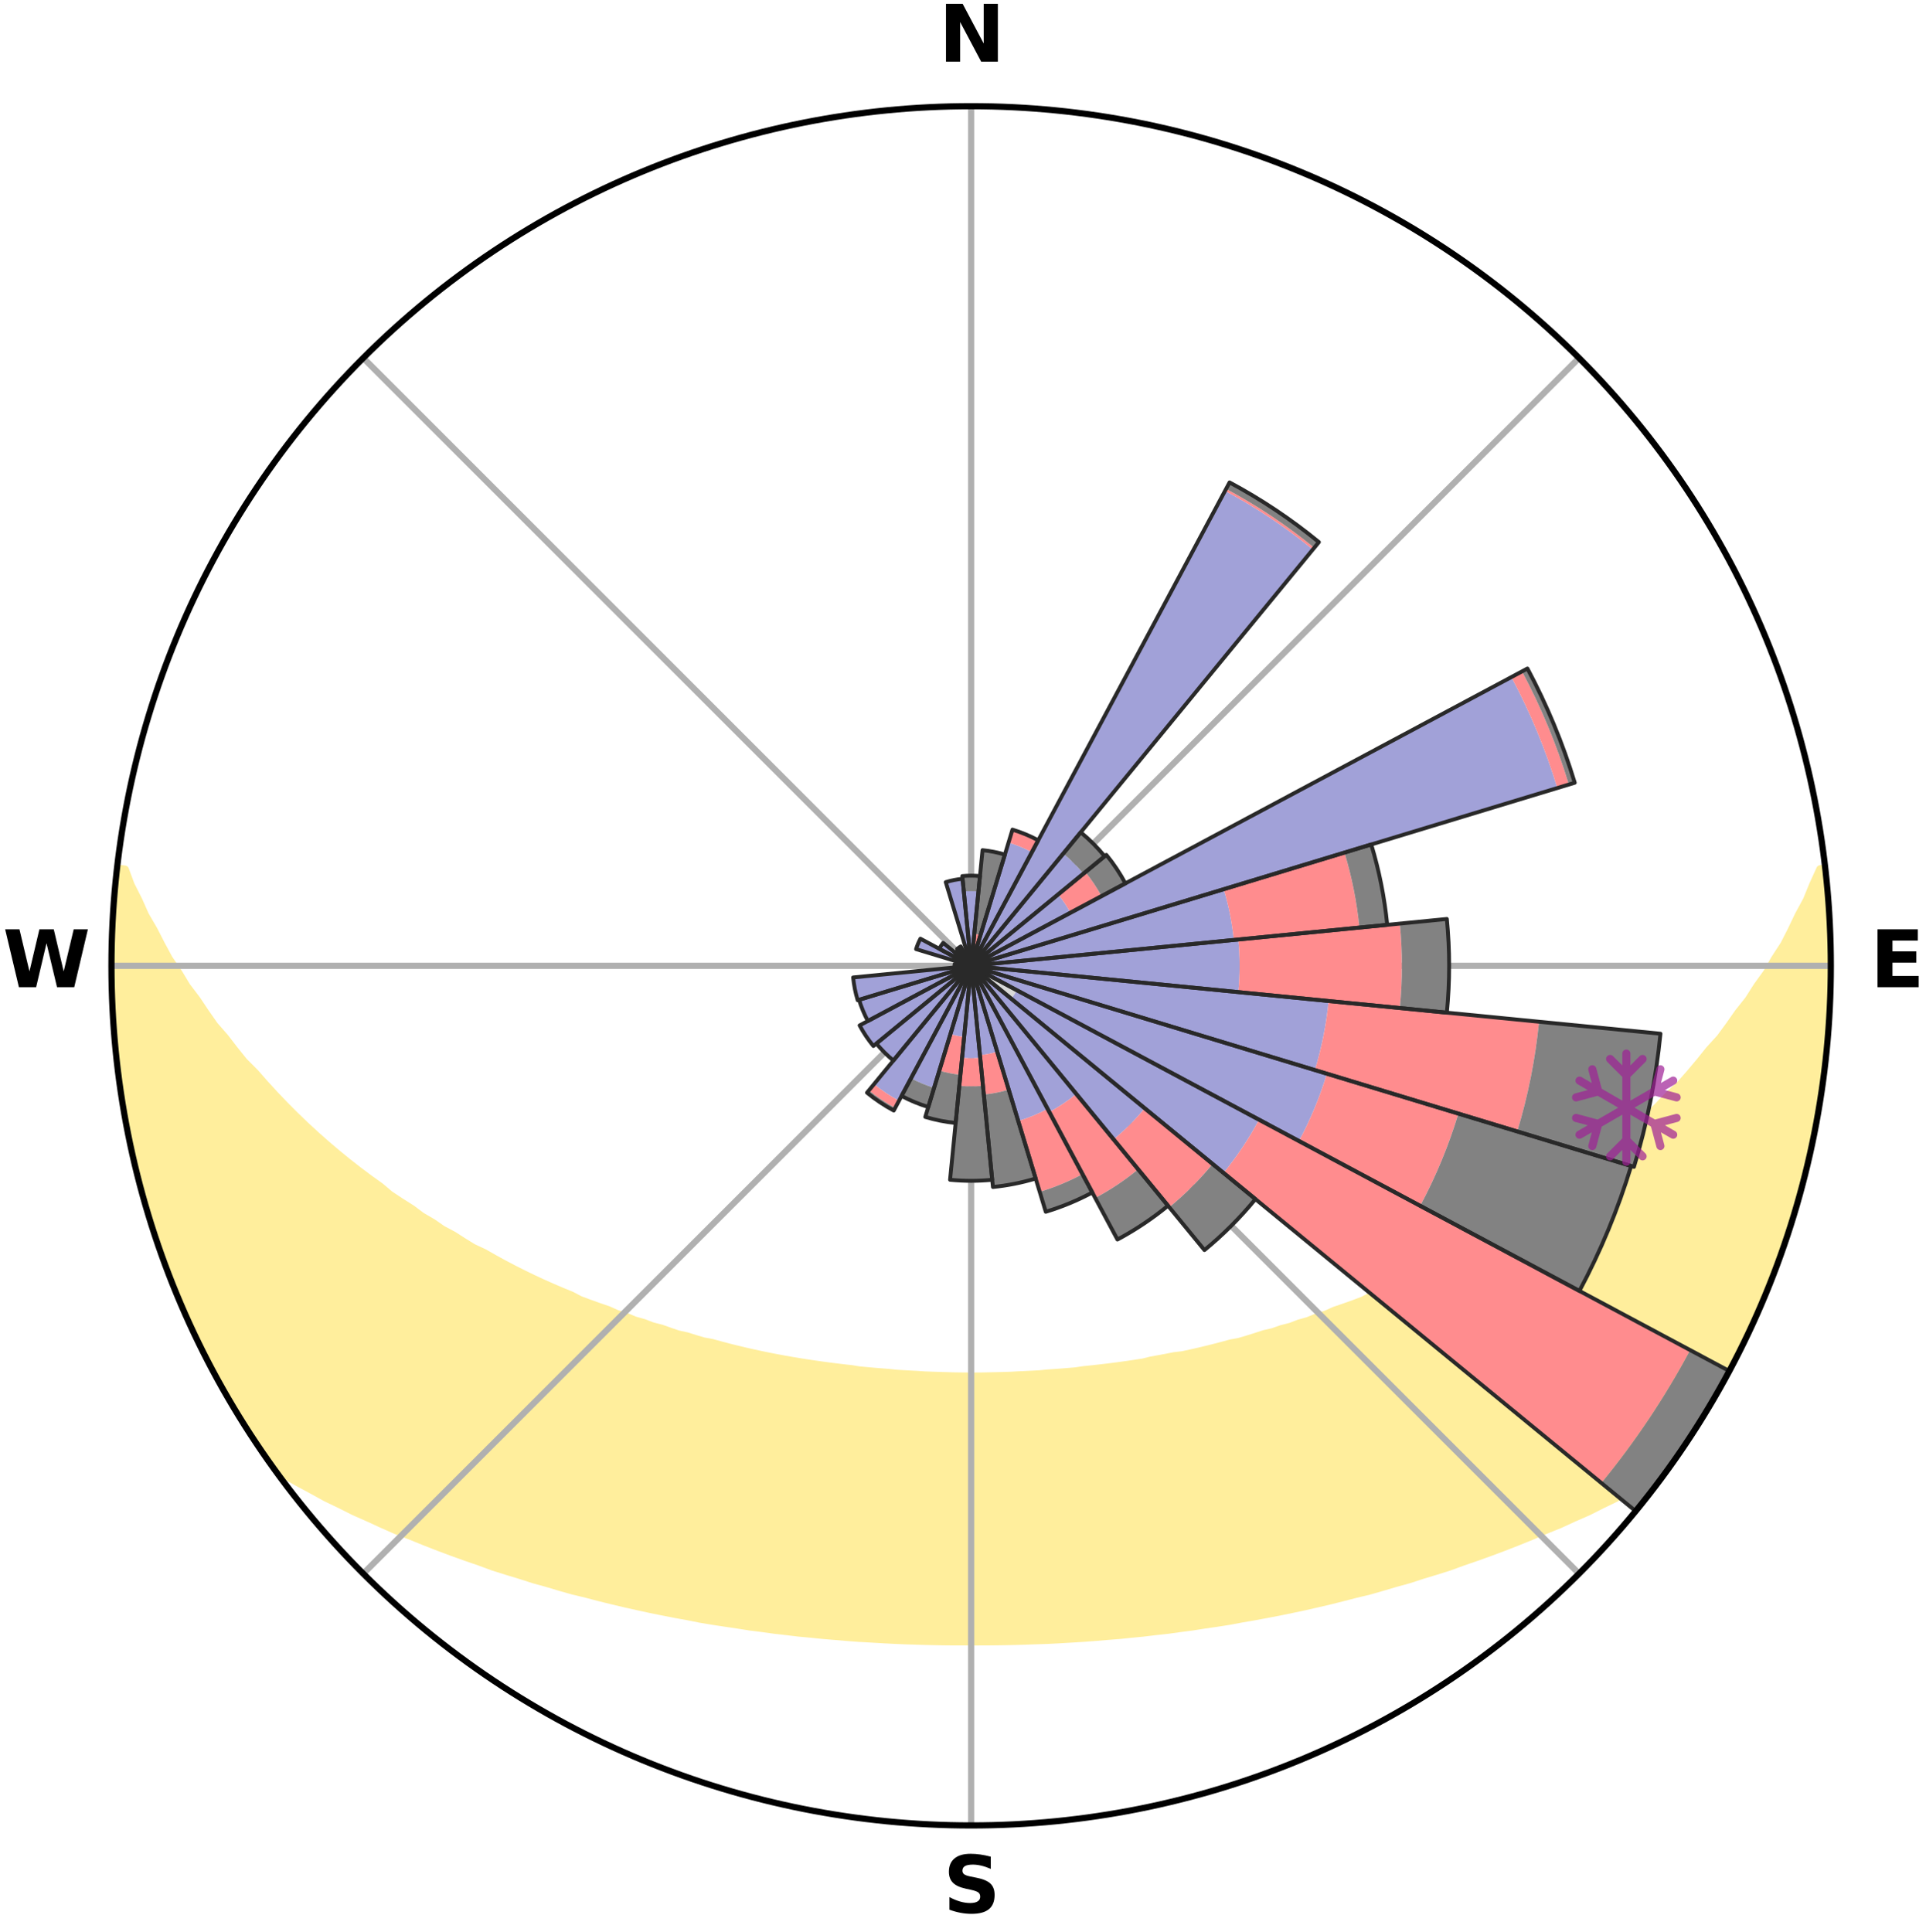 <?xml version="1.0" encoding="utf-8" standalone="no"?>
<!DOCTYPE svg PUBLIC "-//W3C//DTD SVG 1.1//EN"
  "http://www.w3.org/Graphics/SVG/1.1/DTD/svg11.dtd">
<svg xmlns:xlink="http://www.w3.org/1999/xlink" width="248.41pt" height="249.158pt" viewBox="0 0 248.41 249.158" xmlns="http://www.w3.org/2000/svg" version="1.1">
 <title>Ski Rose for Skigebiet Ifen</title>
 <defs>
  <style type="text/css">*{stroke-linejoin: round; stroke-linecap: butt}</style>
 </defs>
 <g id="figure_1">
  <g id="patch_1">
   <path d="M 0 249.158 
L 248.41 249.158 
L 248.41 0 
L 0 0 
z
" style="fill: #ffffff"/>
  </g>
  <g id="axes_1">
   <g id="patch_2">
    <path d="M 236.135 124.579 
C 236.135 110.018 233.267 95.599 227.695 82.147 
C 222.122 68.695 213.955 56.471 203.659 46.175 
C 193.363 35.879 181.139 27.711 167.687 22.139 
C 154.235 16.567 139.815 13.699 125.255 13.699 
C 110.694 13.699 96.275 16.567 82.823 22.139 
C 69.371 27.711 57.147 35.879 46.851 46.175 
C 36.555 56.471 28.387 68.695 22.815 82.147 
C 17.243 95.599 14.375 110.018 14.375 124.579 
C 14.375 139.14 17.243 153.559 22.815 167.011 
C 28.387 180.463 36.555 192.687 46.851 202.983 
C 57.147 213.279 69.371 221.447 82.823 227.019 
C 96.275 232.591 110.694 235.459 125.255 235.459 
C 139.815 235.459 154.235 232.591 167.687 227.019 
C 181.139 221.447 193.363 213.279 203.659 202.983 
C 213.955 192.687 222.122 180.463 227.695 167.011 
C 233.267 153.559 236.135 139.14 236.135 124.579 
M 125.255 124.579 
C 125.255 124.579 125.255 124.579 125.255 124.579 
C 125.255 124.579 125.255 124.579 125.255 124.579 
C 125.255 124.579 125.255 124.579 125.255 124.579 
C 125.255 124.579 125.255 124.579 125.255 124.579 
C 125.255 124.579 125.255 124.579 125.255 124.579 
C 125.255 124.579 125.255 124.579 125.255 124.579 
C 125.255 124.579 125.255 124.579 125.255 124.579 
C 125.255 124.579 125.255 124.579 125.255 124.579 
C 125.255 124.579 125.255 124.579 125.255 124.579 
C 125.255 124.579 125.255 124.579 125.255 124.579 
C 125.255 124.579 125.255 124.579 125.255 124.579 
C 125.255 124.579 125.255 124.579 125.255 124.579 
C 125.255 124.579 125.255 124.579 125.255 124.579 
C 125.255 124.579 125.255 124.579 125.255 124.579 
C 125.255 124.579 125.255 124.579 125.255 124.579 
C 125.255 124.579 125.255 124.579 125.255 124.579 
z
" style="fill: #ffffff"/>
   </g>
   <g id="PolyCollection_1">
    <defs>
     <path id="m379ae38d8e" d="M 235.301 -137.117 
L 234.762 -137.056 
L 233.842 -135.035 
L 233.039 -133.062 
L 231.98 -131.107 
L 231.07 -129.199 
L 230.117 -127.325 
L 228.92 -125.484 
L 227.891 -123.683 
L 226.623 -121.925 
L 225.529 -120.201 
L 224.199 -118.527 
L 223.047 -116.883 
L 221.869 -115.276 
L 220.461 -113.732 
L 219.235 -112.206 
L 217.986 -110.72 
L 216.717 -109.273 
L 215.228 -107.904 
L 213.923 -106.539 
L 212.601 -105.215 
L 211.264 -103.93 
L 209.913 -102.685 
L 208.549 -101.479 
L 207.174 -100.313 
L 205.789 -99.187 
L 204.395 -98.099 
L 202.994 -97.05 
L 201.769 -95.972 
L 200.354 -94.997 
L 198.935 -94.06 
L 197.688 -93.084 
L 196.262 -92.219 
L 194.836 -91.391 
L 193.577 -90.515 
L 192.314 -89.67 
L 190.887 -88.944 
L 189.621 -88.162 
L 188.355 -87.41 
L 186.936 -86.781 
L 185.673 -86.089 
L 184.41 -85.425 
L 183.15 -84.789 
L 181.892 -84.18 
L 180.637 -83.598 
L 179.387 -83.042 
L 178.141 -82.511 
L 176.901 -82.005 
L 175.787 -81.421 
L 174.556 -80.961 
L 173.331 -80.525 
L 172.115 -80.11 
L 171.012 -79.613 
L 169.809 -79.241 
L 168.713 -78.784 
L 167.524 -78.45 
L 166.436 -78.032 
L 165.264 -77.734 
L 164.186 -77.352 
L 163.031 -77.088 
L 161.964 -76.739 
L 160.9 -76.407 
L 159.841 -76.091 
L 158.72 -75.886 
L 157.674 -75.599 
L 156.632 -75.326 
L 155.596 -75.067 
L 154.564 -74.822 
L 153.538 -74.589 
L 152.517 -74.369 
L 151.457 -74.246 
L 150.449 -74.047 
L 149.447 -73.859 
L 148.45 -73.682 
L 147.491 -73.439 
L 146.502 -73.284 
L 145.518 -73.138 
L 144.539 -73.001 
L 143.565 -72.873 
L 142.596 -72.752 
L 141.631 -72.64 
L 140.671 -72.534 
L 139.715 -72.436 
L 138.777 -72.294 
L 137.827 -72.212 
L 136.881 -72.136 
L 135.939 -72.066 
L 135 -72.002 
L 134.069 -71.909 
L 133.134 -71.859 
L 132.202 -71.813 
L 131.271 -71.772 
L 130.345 -71.717 
L 129.417 -71.689 
L 128.491 -71.666 
L 127.566 -71.647 
L 126.641 -71.627 
L 125.717 -71.62 
L 124.793 -71.621 
L 123.868 -71.63 
L 122.944 -71.644 
L 122.019 -71.673 
L 121.093 -71.699 
L 120.166 -71.73 
L 119.237 -71.764 
L 118.31 -71.83 
L 117.379 -71.878 
L 116.445 -71.931 
L 115.508 -71.989 
L 114.576 -72.091 
L 113.635 -72.164 
L 112.69 -72.242 
L 111.741 -72.326 
L 110.789 -72.417 
L 109.849 -72.57 
L 108.89 -72.677 
L 107.927 -72.792 
L 106.959 -72.914 
L 105.987 -73.045 
L 105.01 -73.184 
L 104.027 -73.331 
L 103.04 -73.488 
L 102.047 -73.654 
L 101.049 -73.831 
L 100.046 -74.018 
L 99.038 -74.216 
L 98.024 -74.426 
L 97.005 -74.647 
L 95.98 -74.881 
L 94.951 -75.128 
L 93.917 -75.388 
L 92.877 -75.662 
L 91.833 -75.95 
L 90.715 -76.155 
L 89.658 -76.473 
L 88.597 -76.806 
L 87.452 -77.054 
L 86.38 -77.42 
L 85.304 -77.803 
L 84.134 -78.101 
L 83.049 -78.52 
L 81.863 -78.854 
L 80.77 -79.311 
L 79.569 -79.684 
L 78.469 -80.181 
L 77.255 -80.595 
L 76.034 -81.032 
L 74.805 -81.491 
L 73.694 -82.075 
L 72.456 -82.581 
L 71.213 -83.112 
L 69.966 -83.667 
L 68.714 -84.249 
L 67.459 -84.857 
L 66.201 -85.492 
L 64.942 -86.155 
L 63.681 -86.846 
L 62.42 -87.566 
L 61.002 -88.226 
L 59.739 -89.007 
L 58.479 -89.818 
L 57.055 -90.576 
L 55.799 -91.45 
L 54.376 -92.277 
L 53.127 -93.217 
L 51.708 -94.115 
L 50.292 -95.051 
L 49.062 -96.092 
L 47.657 -97.1 
L 46.259 -98.147 
L 44.868 -99.233 
L 43.486 -100.358 
L 42.113 -101.522 
L 40.753 -102.725 
L 39.404 -103.968 
L 38.07 -105.251 
L 36.751 -106.573 
L 35.449 -107.934 
L 34.164 -109.336 
L 32.899 -110.776 
L 31.45 -112.229 
L 30.227 -113.752 
L 29.026 -115.313 
L 27.645 -116.897 
L 26.496 -118.539 
L 25.375 -120.218 
L 24.077 -121.93 
L 23.016 -123.687 
L 21.784 -125.482 
L 20.793 -127.315 
L 19.839 -129.182 
L 18.727 -131.095 
L 17.864 -133.031 
L 16.862 -135.016 
L 16.12 -137.013 
L 15.145 -137.124 
L 15.145 -137.124 
L 14.977 -135.198 
L 14.736 -133.277 
L 14.633 -131.345 
L 14.563 -129.412 
L 14.421 -127.481 
L 14.417 -125.546 
L 14.444 -123.612 
L 14.504 -121.679 
L 14.494 -119.743 
L 14.618 -117.812 
L 14.772 -115.884 
L 14.957 -113.959 
L 15.172 -112.037 
L 15.325 -110.106 
L 15.602 -108.191 
L 15.908 -106.281 
L 16.245 -104.375 
L 16.611 -102.475 
L 17.096 -100.601 
L 17.442 -98.696 
L 17.979 -96.836 
L 18.466 -94.964 
L 18.984 -93.1 
L 19.622 -91.273 
L 20.13 -89.405 
L 20.74 -87.569 
L 21.45 -85.768 
L 22.121 -83.953 
L 22.823 -82.15 
L 23.622 -80.388 
L 24.388 -78.612 
L 25.188 -76.85 
L 26.101 -75.143 
L 26.957 -73.409 
L 27.863 -71.699 
L 28.804 -70.01 
L 29.725 -68.308 
L 30.737 -66.659 
L 31.749 -65.009 
L 32.826 -63.402 
L 33.904 -61.796 
L 34.988 -60.192 
L 36.598 -58.977 
L 38.412 -57.942 
L 40.243 -56.957 
L 42.028 -55.972 
L 43.883 -55.081 
L 45.681 -54.178 
L 47.534 -53.361 
L 49.334 -52.532 
L 51.131 -51.738 
L 52.979 -51.031 
L 54.769 -50.303 
L 56.555 -49.606 
L 58.335 -48.94 
L 60.109 -48.303 
L 61.876 -47.695 
L 63.594 -47.061 
L 65.348 -46.507 
L 67.094 -45.98 
L 68.799 -45.43 
L 70.529 -44.953 
L 72.217 -44.447 
L 73.902 -43.971 
L 75.607 -43.562 
L 77.274 -43.124 
L 78.938 -42.714 
L 80.591 -42.319 
L 82.241 -41.951 
L 83.881 -41.595 
L 85.516 -41.265 
L 87.141 -40.947 
L 88.762 -40.652 
L 90.359 -40.334 
L 91.965 -40.067 
L 93.566 -39.823 
L 95.158 -39.587 
L 96.733 -39.338 
L 98.316 -39.139 
L 99.882 -38.921 
L 101.45 -38.743 
L 103.008 -38.555 
L 104.568 -38.411 
L 106.117 -38.252 
L 107.665 -38.124 
L 109.207 -37.992 
L 110.745 -37.874 
L 112.284 -37.79 
L 113.817 -37.698 
L 115.347 -37.618 
L 116.875 -37.552 
L 118.402 -37.504 
L 119.927 -37.462 
L 121.45 -37.432 
L 122.972 -37.415 
L 124.494 -37.414 
L 126.016 -37.412 
L 127.537 -37.418 
L 129.06 -37.436 
L 130.583 -37.465 
L 132.108 -37.507 
L 133.634 -37.562 
L 135.163 -37.613 
L 136.694 -37.692 
L 138.226 -37.784 
L 139.764 -37.877 
L 141.302 -37.994 
L 142.844 -38.126 
L 144.395 -38.245 
L 145.944 -38.404 
L 147.502 -38.556 
L 149.059 -38.744 
L 150.63 -38.914 
L 152.196 -39.132 
L 153.776 -39.338 
L 155.352 -39.588 
L 156.946 -39.816 
L 158.545 -40.067 
L 160.136 -40.368 
L 161.751 -40.645 
L 163.369 -40.946 
L 164.997 -41.257 
L 166.629 -41.594 
L 168.273 -41.943 
L 169.919 -42.318 
L 171.576 -42.706 
L 173.236 -43.123 
L 174.907 -43.554 
L 176.613 -43.963 
L 178.294 -44.445 
L 179.986 -44.945 
L 181.717 -45.422 
L 183.417 -45.978 
L 185.163 -46.505 
L 186.918 -47.058 
L 188.64 -47.687 
L 190.408 -48.295 
L 192.182 -48.932 
L 193.962 -49.598 
L 195.748 -50.295 
L 197.538 -51.023 
L 199.332 -51.784 
L 201.179 -52.529 
L 202.979 -53.358 
L 204.837 -54.17 
L 206.635 -55.074 
L 208.485 -55.969 
L 210.271 -56.954 
L 212.106 -57.936 
L 213.916 -58.974 
L 215.515 -60.197 
L 216.631 -61.778 
L 217.716 -63.38 
L 218.738 -65.024 
L 219.766 -66.663 
L 220.722 -68.345 
L 221.733 -69.994 
L 222.676 -71.684 
L 223.577 -73.396 
L 224.407 -75.144 
L 225.305 -76.857 
L 226.132 -78.607 
L 226.863 -80.398 
L 227.644 -82.168 
L 228.378 -83.958 
L 229.064 -85.767 
L 229.765 -87.57 
L 230.35 -89.415 
L 231.002 -91.237 
L 231.547 -93.094 
L 231.995 -94.977 
L 232.532 -96.835 
L 233.066 -98.696 
L 233.388 -100.607 
L 233.837 -102.488 
L 234.246 -104.379 
L 234.599 -106.281 
L 234.917 -108.19 
L 235.045 -110.125 
L 235.297 -112.041 
L 235.505 -113.963 
L 235.682 -115.888 
L 235.821 -117.817 
L 235.924 -119.747 
L 235.991 -121.679 
L 236.024 -123.612 
L 236.021 -125.546 
L 235.983 -127.479 
L 235.914 -129.411 
L 235.809 -131.341 
L 235.671 -133.269 
L 235.502 -135.195 
L 235.301 -137.117 
z
" style="stroke: #ffee9c"/>
    </defs>
    <g clip-path="url(#p2c55ee476d)">
     <use xlink:href="#m379ae38d8e" x="0" y="249.158" style="fill: #ffee9c; stroke: #ffee9c"/>
    </g>
   </g>
   <g id="matplotlib.axis_1">
    <g id="xtick_1">
     <g id="line2d_1">
      <path d="M 125.255 124.579 
L 125.255 13.699 
" clip-path="url(#p2c55ee476d)" style="fill: none; stroke: #b0b0b0; stroke-width: 0.8; stroke-linecap: square"/>
     </g>
     <g id="text_1">
      <!-- N -->
      <g transform="translate(121.07 7.958) scale(0.1 -0.1)">
       <defs>
        <path id="DejaVuSans-Bold-4e" d="M 588 4666 
L 1931 4666 
L 3628 1466 
L 3628 4666 
L 4769 4666 
L 4769 0 
L 3425 0 
L 1728 3200 
L 1728 0 
L 588 0 
L 588 4666 
z
" transform="scale(0.016)"/>
       </defs>
       <use xlink:href="#DejaVuSans-Bold-4e"/>
      </g>
     </g>
    </g>
    <g id="xtick_2">
     <g id="line2d_2">
      <path d="M 125.255 124.579 
L 203.659 46.175 
" clip-path="url(#p2c55ee476d)" style="fill: none; stroke: #b0b0b0; stroke-width: 0.8; stroke-linecap: square"/>
     </g>
    </g>
    <g id="xtick_3">
     <g id="line2d_3">
      <path d="M 125.255 124.579 
L 236.135 124.579 
" clip-path="url(#p2c55ee476d)" style="fill: none; stroke: #b0b0b0; stroke-width: 0.8; stroke-linecap: square"/>
     </g>
     <g id="text_2">
      <!-- E -->
      <g transform="translate(241.219 127.338) scale(0.1 -0.1)">
       <defs>
        <path id="DejaVuSans-Bold-45" d="M 588 4666 
L 3834 4666 
L 3834 3756 
L 1791 3756 
L 1791 2888 
L 3713 2888 
L 3713 1978 
L 1791 1978 
L 1791 909 
L 3903 909 
L 3903 0 
L 588 0 
L 588 4666 
z
" transform="scale(0.016)"/>
       </defs>
       <use xlink:href="#DejaVuSans-Bold-45"/>
      </g>
     </g>
    </g>
    <g id="xtick_4">
     <g id="line2d_4">
      <path d="M 125.255 124.579 
L 203.659 202.983 
" clip-path="url(#p2c55ee476d)" style="fill: none; stroke: #b0b0b0; stroke-width: 0.8; stroke-linecap: square"/>
     </g>
    </g>
    <g id="xtick_5">
     <g id="line2d_5">
      <path d="M 125.255 124.579 
L 125.255 235.459 
" clip-path="url(#p2c55ee476d)" style="fill: none; stroke: #b0b0b0; stroke-width: 0.8; stroke-linecap: square"/>
     </g>
     <g id="text_3">
      <!-- S -->
      <g transform="translate(121.654 246.718) scale(0.1 -0.1)">
       <defs>
        <path id="DejaVuSans-Bold-53" d="M 3834 4519 
L 3834 3531 
Q 3450 3703 3084 3790 
Q 2719 3878 2394 3878 
Q 1963 3878 1756 3759 
Q 1550 3641 1550 3391 
Q 1550 3203 1689 3098 
Q 1828 2994 2194 2919 
L 2706 2816 
Q 3484 2659 3812 2340 
Q 4141 2022 4141 1434 
Q 4141 663 3683 286 
Q 3225 -91 2284 -91 
Q 1841 -91 1394 -6 
Q 947 78 500 244 
L 500 1259 
Q 947 1022 1364 901 
Q 1781 781 2169 781 
Q 2563 781 2772 912 
Q 2981 1044 2981 1288 
Q 2981 1506 2839 1625 
Q 2697 1744 2272 1838 
L 1806 1941 
Q 1106 2091 782 2419 
Q 459 2747 459 3303 
Q 459 4000 909 4375 
Q 1359 4750 2203 4750 
Q 2588 4750 2994 4692 
Q 3400 4634 3834 4519 
z
" transform="scale(0.016)"/>
       </defs>
       <use xlink:href="#DejaVuSans-Bold-53"/>
      </g>
     </g>
    </g>
    <g id="xtick_6">
     <g id="line2d_6">
      <path d="M 125.255 124.579 
L 46.851 202.983 
" clip-path="url(#p2c55ee476d)" style="fill: none; stroke: #b0b0b0; stroke-width: 0.8; stroke-linecap: square"/>
     </g>
    </g>
    <g id="xtick_7">
     <g id="line2d_7">
      <path d="M 125.255 124.579 
L 14.375 124.579 
" clip-path="url(#p2c55ee476d)" style="fill: none; stroke: #b0b0b0; stroke-width: 0.8; stroke-linecap: square"/>
     </g>
     <g id="text_4">
      <!-- W -->
      <g transform="translate(0.36 127.338) scale(0.1 -0.1)">
       <defs>
        <path id="DejaVuSans-Bold-57" d="M 191 4666 
L 1344 4666 
L 2150 1275 
L 2950 4666 
L 4109 4666 
L 4909 1275 
L 5716 4666 
L 6859 4666 
L 5759 0 
L 4372 0 
L 3525 3547 
L 2688 0 
L 1300 0 
L 191 4666 
z
" transform="scale(0.016)"/>
       </defs>
       <use xlink:href="#DejaVuSans-Bold-57"/>
      </g>
     </g>
    </g>
    <g id="xtick_8">
     <g id="line2d_8">
      <path d="M 125.255 124.579 
L 46.851 46.175 
" clip-path="url(#p2c55ee476d)" style="fill: none; stroke: #b0b0b0; stroke-width: 0.8; stroke-linecap: square"/>
     </g>
    </g>
   </g>
   <g id="matplotlib.axis_2"/>
   <g id="patch_3">
    <path d="M 125.255 124.579 
C 125.255 124.579 125.255 124.579 125.255 124.579 
C 125.255 124.579 125.255 124.579 125.255 124.579 
L 125.255 124.579 
C 125.255 124.579 125.255 124.579 125.255 124.579 
C 125.255 124.579 125.255 124.579 125.255 124.579 
z
" clip-path="url(#p2c55ee476d)" style="fill: #d9d9d9"/>
   </g>
   <g id="patch_4">
    <path d="M 125.255 124.579 
C 125.255 124.579 125.255 124.579 125.255 124.579 
C 125.255 124.579 125.255 124.579 125.255 124.579 
L 125.255 124.579 
C 125.255 124.579 125.255 124.579 125.255 124.579 
C 125.255 124.579 125.255 124.579 125.255 124.579 
z
" clip-path="url(#p2c55ee476d)" style="fill: #d9d9d9"/>
   </g>
   <g id="patch_5">
    <path d="M 125.255 124.579 
C 125.255 124.579 125.255 124.579 125.255 124.579 
C 125.255 124.579 125.255 124.579 125.255 124.579 
L 125.255 124.579 
C 125.255 124.579 125.255 124.579 125.255 124.579 
C 125.255 124.579 125.255 124.579 125.255 124.579 
z
" clip-path="url(#p2c55ee476d)" style="fill: #d9d9d9"/>
   </g>
   <g id="patch_6">
    <path d="M 125.255 124.579 
C 125.255 124.579 125.255 124.579 125.255 124.579 
C 125.255 124.579 125.255 124.579 125.255 124.579 
L 125.255 124.579 
C 125.255 124.579 125.255 124.579 125.255 124.579 
C 125.255 124.579 125.255 124.579 125.255 124.579 
z
" clip-path="url(#p2c55ee476d)" style="fill: #d9d9d9"/>
   </g>
   <g id="patch_7">
    <path d="M 125.255 124.579 
C 125.255 124.579 125.255 124.579 125.255 124.579 
C 125.255 124.579 125.255 124.579 125.255 124.579 
L 125.255 124.579 
C 125.255 124.579 125.255 124.579 125.255 124.579 
C 125.255 124.579 125.255 124.579 125.255 124.579 
z
" clip-path="url(#p2c55ee476d)" style="fill: #d9d9d9"/>
   </g>
   <g id="patch_8">
    <path d="M 125.255 124.579 
C 125.255 124.579 125.255 124.579 125.255 124.579 
C 125.255 124.579 125.255 124.579 125.255 124.579 
L 125.255 124.579 
C 125.255 124.579 125.255 124.579 125.255 124.579 
C 125.255 124.579 125.255 124.579 125.255 124.579 
z
" clip-path="url(#p2c55ee476d)" style="fill: #d9d9d9"/>
   </g>
   <g id="patch_9">
    <path d="M 125.255 124.579 
C 125.255 124.579 125.255 124.579 125.255 124.579 
C 125.255 124.579 125.255 124.579 125.255 124.579 
L 125.255 124.579 
C 125.255 124.579 125.255 124.579 125.255 124.579 
C 125.255 124.579 125.255 124.579 125.255 124.579 
z
" clip-path="url(#p2c55ee476d)" style="fill: #d9d9d9"/>
   </g>
   <g id="patch_10">
    <path d="M 125.255 124.579 
C 125.255 124.579 125.255 124.579 125.255 124.579 
C 125.255 124.579 125.255 124.579 125.255 124.579 
L 125.255 124.579 
C 125.255 124.579 125.255 124.579 125.255 124.579 
C 125.255 124.579 125.255 124.579 125.255 124.579 
z
" clip-path="url(#p2c55ee476d)" style="fill: #d9d9d9"/>
   </g>
   <g id="patch_11">
    <path d="M 125.255 124.579 
C 125.255 124.579 125.255 124.579 125.255 124.579 
C 125.255 124.579 125.255 124.579 125.255 124.579 
L 125.255 124.579 
C 125.255 124.579 125.255 124.579 125.255 124.579 
C 125.255 124.579 125.255 124.579 125.255 124.579 
z
" clip-path="url(#p2c55ee476d)" style="fill: #d9d9d9"/>
   </g>
   <g id="patch_12">
    <path d="M 125.255 124.579 
C 125.255 124.579 125.255 124.579 125.255 124.579 
C 125.255 124.579 125.255 124.579 125.255 124.579 
L 125.255 124.579 
C 125.255 124.579 125.255 124.579 125.255 124.579 
C 125.255 124.579 125.255 124.579 125.255 124.579 
z
" clip-path="url(#p2c55ee476d)" style="fill: #d9d9d9"/>
   </g>
   <g id="patch_13">
    <path d="M 125.255 124.579 
C 125.255 124.579 125.255 124.579 125.255 124.579 
C 125.255 124.579 125.255 124.579 125.255 124.579 
L 125.255 124.579 
C 125.255 124.579 125.255 124.579 125.255 124.579 
C 125.255 124.579 125.255 124.579 125.255 124.579 
z
" clip-path="url(#p2c55ee476d)" style="fill: #d9d9d9"/>
   </g>
   <g id="patch_14">
    <path d="M 125.255 124.579 
C 125.255 124.579 125.255 124.579 125.255 124.579 
C 125.255 124.579 125.255 124.579 125.255 124.579 
L 130.423 128.821 
C 130.562 128.651 130.692 128.476 130.814 128.294 
C 130.936 128.112 131.048 127.924 131.151 127.731 
z
" clip-path="url(#p2c55ee476d)" style="fill: #d9d9d9"/>
   </g>
   <g id="patch_15">
    <path d="M 125.255 124.579 
C 125.255 124.579 125.255 124.579 125.255 124.579 
C 125.255 124.579 125.255 124.579 125.255 124.579 
L 125.255 124.579 
C 125.255 124.579 125.255 124.579 125.255 124.579 
C 125.255 124.579 125.255 124.579 125.255 124.579 
z
" clip-path="url(#p2c55ee476d)" style="fill: #d9d9d9"/>
   </g>
   <g id="patch_16">
    <path d="M 125.255 124.579 
C 125.255 124.579 125.255 124.579 125.255 124.579 
C 125.255 124.579 125.255 124.579 125.255 124.579 
L 125.255 124.579 
C 125.255 124.579 125.255 124.579 125.255 124.579 
C 125.255 124.579 125.255 124.579 125.255 124.579 
z
" clip-path="url(#p2c55ee476d)" style="fill: #d9d9d9"/>
   </g>
   <g id="patch_17">
    <path d="M 125.255 124.579 
C 125.255 124.579 125.255 124.579 125.255 124.579 
C 125.255 124.579 125.255 124.579 125.255 124.579 
L 125.255 124.579 
C 125.255 124.579 125.255 124.579 125.255 124.579 
C 125.255 124.579 125.255 124.579 125.255 124.579 
z
" clip-path="url(#p2c55ee476d)" style="fill: #d9d9d9"/>
   </g>
   <g id="patch_18">
    <path d="M 125.255 124.579 
C 125.255 124.579 125.255 124.579 125.255 124.579 
C 125.255 124.579 125.255 124.579 125.255 124.579 
L 125.255 124.579 
C 125.255 124.579 125.255 124.579 125.255 124.579 
C 125.255 124.579 125.255 124.579 125.255 124.579 
z
" clip-path="url(#p2c55ee476d)" style="fill: #d9d9d9"/>
   </g>
   <g id="patch_19">
    <path d="M 125.255 124.579 
C 125.255 124.579 125.255 124.579 125.255 124.579 
C 125.255 124.579 125.255 124.579 125.255 124.579 
L 125.15 125.645 
C 125.185 125.648 125.22 125.65 125.255 125.65 
C 125.29 125.65 125.325 125.648 125.36 125.645 
z
" clip-path="url(#p2c55ee476d)" style="fill: #d9d9d9"/>
   </g>
   <g id="patch_20">
    <path d="M 125.255 124.579 
C 125.255 124.579 125.255 124.579 125.255 124.579 
C 125.255 124.579 125.255 124.579 125.255 124.579 
L 125.255 124.579 
C 125.255 124.579 125.255 124.579 125.255 124.579 
C 125.255 124.579 125.255 124.579 125.255 124.579 
z
" clip-path="url(#p2c55ee476d)" style="fill: #d9d9d9"/>
   </g>
   <g id="patch_21">
    <path d="M 125.255 124.579 
C 125.255 124.579 125.255 124.579 125.255 124.579 
C 125.255 124.579 125.255 124.579 125.255 124.579 
L 125.255 124.579 
C 125.255 124.579 125.255 124.579 125.255 124.579 
C 125.255 124.579 125.255 124.579 125.255 124.579 
z
" clip-path="url(#p2c55ee476d)" style="fill: #d9d9d9"/>
   </g>
   <g id="patch_22">
    <path d="M 125.255 124.579 
C 125.255 124.579 125.255 124.579 125.255 124.579 
C 125.255 124.579 125.255 124.579 125.255 124.579 
L 125.255 124.579 
C 125.255 124.579 125.255 124.579 125.255 124.579 
C 125.255 124.579 125.255 124.579 125.255 124.579 
z
" clip-path="url(#p2c55ee476d)" style="fill: #d9d9d9"/>
   </g>
   <g id="patch_23">
    <path d="M 125.255 124.579 
C 125.255 124.579 125.255 124.579 125.255 124.579 
C 125.255 124.579 125.255 124.579 125.255 124.579 
L 125.255 124.579 
C 125.255 124.579 125.255 124.579 125.255 124.579 
C 125.255 124.579 125.255 124.579 125.255 124.579 
z
" clip-path="url(#p2c55ee476d)" style="fill: #d9d9d9"/>
   </g>
   <g id="patch_24">
    <path d="M 125.255 124.579 
C 125.255 124.579 125.255 124.579 125.255 124.579 
C 125.255 124.579 125.255 124.579 125.255 124.579 
L 125.255 124.579 
C 125.255 124.579 125.255 124.579 125.255 124.579 
C 125.255 124.579 125.255 124.579 125.255 124.579 
z
" clip-path="url(#p2c55ee476d)" style="fill: #d9d9d9"/>
   </g>
   <g id="patch_25">
    <path d="M 125.255 124.579 
C 125.255 124.579 125.255 124.579 125.255 124.579 
C 125.255 124.579 125.255 124.579 125.255 124.579 
L 125.255 124.579 
C 125.255 124.579 125.255 124.579 125.255 124.579 
C 125.255 124.579 125.255 124.579 125.255 124.579 
z
" clip-path="url(#p2c55ee476d)" style="fill: #d9d9d9"/>
   </g>
   <g id="patch_26">
    <path d="M 125.255 124.579 
C 125.255 124.579 125.255 124.579 125.255 124.579 
C 125.255 124.579 125.255 124.579 125.255 124.579 
L 125.255 124.579 
C 125.255 124.579 125.255 124.579 125.255 124.579 
C 125.255 124.579 125.255 124.579 125.255 124.579 
z
" clip-path="url(#p2c55ee476d)" style="fill: #d9d9d9"/>
   </g>
   <g id="patch_27">
    <path d="M 125.255 124.579 
C 125.255 124.579 125.255 124.579 125.255 124.579 
C 125.255 124.579 125.255 124.579 125.255 124.579 
L 125.255 124.579 
C 125.255 124.579 125.255 124.579 125.255 124.579 
C 125.255 124.579 125.255 124.579 125.255 124.579 
z
" clip-path="url(#p2c55ee476d)" style="fill: #d9d9d9"/>
   </g>
   <g id="patch_28">
    <path d="M 125.255 124.579 
C 125.255 124.579 125.255 124.579 125.255 124.579 
C 125.255 124.579 125.255 124.579 125.255 124.579 
L 125.255 124.579 
C 125.255 124.579 125.255 124.579 125.255 124.579 
C 125.255 124.579 125.255 124.579 125.255 124.579 
z
" clip-path="url(#p2c55ee476d)" style="fill: #d9d9d9"/>
   </g>
   <g id="patch_29">
    <path d="M 125.255 124.579 
C 125.255 124.579 125.255 124.579 125.255 124.579 
C 125.255 124.579 125.255 124.579 125.255 124.579 
L 125.255 124.579 
C 125.255 124.579 125.255 124.579 125.255 124.579 
C 125.255 124.579 125.255 124.579 125.255 124.579 
z
" clip-path="url(#p2c55ee476d)" style="fill: #d9d9d9"/>
   </g>
   <g id="patch_30">
    <path d="M 125.255 124.579 
C 125.255 124.579 125.255 124.579 125.255 124.579 
C 125.255 124.579 125.255 124.579 125.255 124.579 
L 125.255 124.579 
C 125.255 124.579 125.255 124.579 125.255 124.579 
C 125.255 124.579 125.255 124.579 125.255 124.579 
z
" clip-path="url(#p2c55ee476d)" style="fill: #d9d9d9"/>
   </g>
   <g id="patch_31">
    <path d="M 125.255 124.579 
C 125.255 124.579 125.255 124.579 125.255 124.579 
C 125.255 124.579 125.255 124.579 125.255 124.579 
L 125.255 124.579 
C 125.255 124.579 125.255 124.579 125.255 124.579 
C 125.255 124.579 125.255 124.579 125.255 124.579 
z
" clip-path="url(#p2c55ee476d)" style="fill: #d9d9d9"/>
   </g>
   <g id="patch_32">
    <path d="M 125.255 124.579 
C 125.255 124.579 125.255 124.579 125.255 124.579 
C 125.255 124.579 125.255 124.579 125.255 124.579 
L 125.255 124.579 
C 125.255 124.579 125.255 124.579 125.255 124.579 
C 125.255 124.579 125.255 124.579 125.255 124.579 
z
" clip-path="url(#p2c55ee476d)" style="fill: #d9d9d9"/>
   </g>
   <g id="patch_33">
    <path d="M 125.255 124.579 
C 125.255 124.579 125.255 124.579 125.255 124.579 
C 125.255 124.579 125.255 124.579 125.255 124.579 
L 125.255 124.579 
C 125.255 124.579 125.255 124.579 125.255 124.579 
C 125.255 124.579 125.255 124.579 125.255 124.579 
z
" clip-path="url(#p2c55ee476d)" style="fill: #d9d9d9"/>
   </g>
   <g id="patch_34">
    <path d="M 125.255 124.579 
C 125.255 124.579 125.255 124.579 125.255 124.579 
C 125.255 124.579 125.255 124.579 125.255 124.579 
L 125.255 124.579 
C 125.255 124.579 125.255 124.579 125.255 124.579 
C 125.255 124.579 125.255 124.579 125.255 124.579 
z
" clip-path="url(#p2c55ee476d)" style="fill: #d9d9d9"/>
   </g>
   <g id="patch_35">
    <path d="M 125.255 124.579 
C 125.255 124.579 125.255 124.579 125.255 124.579 
C 125.255 124.579 125.255 124.579 125.255 124.579 
L 126.199 114.99 
C 125.885 114.959 125.57 114.944 125.255 114.944 
C 124.939 114.944 124.624 114.959 124.31 114.99 
z
" clip-path="url(#p2c55ee476d)" style="fill: #a1a1d8"/>
   </g>
   <g id="patch_36">
    <path d="M 125.255 124.579 
C 125.255 124.579 125.255 124.579 125.255 124.579 
C 125.255 124.579 125.255 124.579 125.255 124.579 
L 125.566 123.555 
C 125.532 123.544 125.498 123.536 125.464 123.529 
C 125.429 123.522 125.395 123.517 125.36 123.514 
z
" clip-path="url(#p2c55ee476d)" style="fill: #a1a1d8"/>
   </g>
   <g id="patch_37">
    <path d="M 125.255 124.579 
C 125.255 124.579 125.255 124.579 125.255 124.579 
C 125.255 124.579 125.255 124.579 125.255 124.579 
L 133.09 109.921 
C 132.61 109.665 132.118 109.432 131.615 109.224 
C 131.113 109.016 130.6 108.832 130.08 108.674 
z
" clip-path="url(#p2c55ee476d)" style="fill: #a1a1d8"/>
   </g>
   <g id="patch_38">
    <path d="M 125.255 124.579 
C 125.255 124.579 125.255 124.579 125.255 124.579 
C 125.255 124.579 125.255 124.579 125.255 124.579 
L 169.324 70.881 
C 167.566 69.438 165.739 68.083 163.848 66.82 
C 161.958 65.557 160.006 64.387 158.001 63.315 
z
" clip-path="url(#p2c55ee476d)" style="fill: #a1a1d8"/>
   </g>
   <g id="patch_39">
    <path d="M 125.255 124.579 
C 125.255 124.579 125.255 124.579 125.255 124.579 
C 125.255 124.579 125.255 124.579 125.255 124.579 
L 139.732 112.698 
C 139.343 112.224 138.931 111.77 138.498 111.336 
C 138.064 110.903 137.61 110.491 137.136 110.102 
z
" clip-path="url(#p2c55ee476d)" style="fill: #a1a1d8"/>
   </g>
   <g id="patch_40">
    <path d="M 125.255 124.579 
C 125.255 124.579 125.255 124.579 125.255 124.579 
C 125.255 124.579 125.255 124.579 125.255 124.579 
L 138.063 117.733 
C 137.839 117.314 137.594 116.906 137.33 116.511 
C 137.066 116.116 136.782 115.733 136.481 115.366 
z
" clip-path="url(#p2c55ee476d)" style="fill: #a1a1d8"/>
   </g>
   <g id="patch_41">
    <path d="M 125.255 124.579 
C 125.255 124.579 125.255 124.579 125.255 124.579 
C 125.255 124.579 125.255 124.579 125.255 124.579 
L 200.861 101.644 
C 200.11 99.169 199.239 96.733 198.249 94.344 
C 197.259 91.955 196.153 89.615 194.934 87.335 
z
" clip-path="url(#p2c55ee476d)" style="fill: #a1a1d8"/>
   </g>
   <g id="patch_42">
    <path d="M 125.255 124.579 
C 125.255 124.579 125.255 124.579 125.255 124.579 
C 125.255 124.579 125.255 124.579 125.255 124.579 
L 159.133 121.242 
C 159.023 120.134 158.86 119.031 158.642 117.938 
C 158.425 116.845 158.154 115.764 157.831 114.697 
z
" clip-path="url(#p2c55ee476d)" style="fill: #a1a1d8"/>
   </g>
   <g id="patch_43">
    <path d="M 125.255 124.579 
C 125.255 124.579 125.255 124.579 125.255 124.579 
C 125.255 124.579 125.255 124.579 125.255 124.579 
L 159.714 127.973 
C 159.825 126.845 159.881 125.712 159.881 124.579 
C 159.881 123.446 159.825 122.313 159.714 121.185 
z
" clip-path="url(#p2c55ee476d)" style="fill: #a1a1d8"/>
   </g>
   <g id="patch_44">
    <path d="M 125.255 124.579 
C 125.255 124.579 125.255 124.579 125.255 124.579 
C 125.255 124.579 125.255 124.579 125.255 124.579 
L 169.594 138.029 
C 170.034 136.578 170.403 135.106 170.699 133.618 
C 170.995 132.131 171.217 130.63 171.366 129.121 
z
" clip-path="url(#p2c55ee476d)" style="fill: #a1a1d8"/>
   </g>
   <g id="patch_45">
    <path d="M 125.255 124.579 
C 125.255 124.579 125.255 124.579 125.255 124.579 
C 125.255 124.579 125.255 124.579 125.255 124.579 
L 167.544 147.183 
C 168.284 145.799 168.955 144.379 169.556 142.929 
C 170.157 141.479 170.686 140.001 171.141 138.499 
z
" clip-path="url(#p2c55ee476d)" style="fill: #a1a1d8"/>
   </g>
   <g id="patch_46">
    <path d="M 131.151 127.731 
C 131.048 127.924 130.936 128.112 130.814 128.294 
C 130.692 128.476 130.562 128.651 130.423 128.821 
L 157.806 151.293 
C 158.68 150.228 159.502 149.12 160.268 147.974 
C 161.033 146.828 161.742 145.645 162.392 144.429 
z
" clip-path="url(#p2c55ee476d)" style="fill: #a1a1d8"/>
   </g>
   <g id="patch_47">
    <path d="M 125.255 124.579 
C 125.255 124.579 125.255 124.579 125.255 124.579 
C 125.255 124.579 125.255 124.579 125.255 124.579 
L 143.631 146.97 
C 144.364 146.369 145.067 145.732 145.737 145.061 
C 146.407 144.391 147.044 143.688 147.646 142.955 
z
" clip-path="url(#p2c55ee476d)" style="fill: #a1a1d8"/>
   </g>
   <g id="patch_48">
    <path d="M 125.255 124.579 
C 125.255 124.579 125.255 124.579 125.255 124.579 
C 125.255 124.579 125.255 124.579 125.255 124.579 
L 135.336 143.439 
C 135.953 143.109 136.554 142.749 137.136 142.361 
C 137.718 141.972 138.281 141.554 138.822 141.11 
z
" clip-path="url(#p2c55ee476d)" style="fill: #a1a1d8"/>
   </g>
   <g id="patch_49">
    <path d="M 125.255 124.579 
C 125.255 124.579 125.255 124.579 125.255 124.579 
C 125.255 124.579 125.255 124.579 125.255 124.579 
L 131.329 144.603 
C 131.984 144.404 132.63 144.173 133.263 143.911 
C 133.895 143.649 134.515 143.356 135.119 143.033 
z
" clip-path="url(#p2c55ee476d)" style="fill: #a1a1d8"/>
   </g>
   <g id="patch_50">
    <path d="M 125.255 124.579 
C 125.255 124.579 125.255 124.579 125.255 124.579 
C 125.255 124.579 125.255 124.579 125.255 124.579 
L 126.39 136.104 
C 126.767 136.067 127.142 136.011 127.514 135.937 
C 127.886 135.863 128.254 135.771 128.616 135.661 
z
" clip-path="url(#p2c55ee476d)" style="fill: #a1a1d8"/>
   </g>
   <g id="patch_51">
    <path d="M 125.36 125.645 
C 125.325 125.648 125.29 125.65 125.255 125.65 
C 125.22 125.65 125.185 125.648 125.15 125.645 
L 124.086 136.444 
C 124.475 136.482 124.865 136.501 125.255 136.501 
C 125.645 136.501 126.035 136.482 126.423 136.444 
z
" clip-path="url(#p2c55ee476d)" style="fill: #a1a1d8"/>
   </g>
   <g id="patch_52">
    <path d="M 125.255 124.579 
C 125.255 124.579 125.255 124.579 125.255 124.579 
C 125.255 124.579 125.255 124.579 125.255 124.579 
L 122.581 133.392 
C 122.87 133.48 123.162 133.553 123.458 133.612 
C 123.754 133.671 124.052 133.715 124.352 133.745 
z
" clip-path="url(#p2c55ee476d)" style="fill: #a1a1d8"/>
   </g>
   <g id="patch_53">
    <path d="M 125.255 124.579 
C 125.255 124.579 125.255 124.579 125.255 124.579 
C 125.255 124.579 125.255 124.579 125.255 124.579 
L 117.502 139.084 
C 117.976 139.338 118.463 139.568 118.961 139.774 
C 119.458 139.98 119.965 140.162 120.48 140.318 
z
" clip-path="url(#p2c55ee476d)" style="fill: #a1a1d8"/>
   </g>
   <g id="patch_54">
    <path d="M 125.255 124.579 
C 125.255 124.579 125.255 124.579 125.255 124.579 
C 125.255 124.579 125.255 124.579 125.255 124.579 
L 112.731 139.839 
C 113.231 140.249 113.75 140.634 114.287 140.993 
C 114.824 141.352 115.379 141.685 115.949 141.989 
z
" clip-path="url(#p2c55ee476d)" style="fill: #a1a1d8"/>
   </g>
   <g id="patch_55">
    <path d="M 125.255 124.579 
C 125.255 124.579 125.255 124.579 125.255 124.579 
C 125.255 124.579 125.255 124.579 125.255 124.579 
L 113.035 134.607 
C 113.364 135.007 113.711 135.391 114.077 135.757 
C 114.443 136.122 114.827 136.47 115.227 136.798 
z
" clip-path="url(#p2c55ee476d)" style="fill: #a1a1d8"/>
   </g>
   <g id="patch_56">
    <path d="M 125.255 124.579 
C 125.255 124.579 125.255 124.579 125.255 124.579 
C 125.255 124.579 125.255 124.579 125.255 124.579 
L 110.873 132.266 
C 111.125 132.737 111.399 133.195 111.696 133.639 
C 111.992 134.083 112.311 134.512 112.649 134.924 
z
" clip-path="url(#p2c55ee476d)" style="fill: #a1a1d8"/>
   </g>
   <g id="patch_57">
    <path d="M 125.255 124.579 
C 125.255 124.579 125.255 124.579 125.255 124.579 
C 125.255 124.579 125.255 124.579 125.255 124.579 
L 110.802 128.963 
C 110.946 129.436 111.112 129.902 111.302 130.359 
C 111.491 130.815 111.702 131.263 111.935 131.699 
z
" clip-path="url(#p2c55ee476d)" style="fill: #a1a1d8"/>
   </g>
   <g id="patch_58">
    <path d="M 125.255 124.579 
C 125.255 124.579 125.255 124.579 125.255 124.579 
C 125.255 124.579 125.255 124.579 125.255 124.579 
L 110.037 126.078 
C 110.086 126.576 110.16 127.071 110.257 127.562 
C 110.355 128.053 110.477 128.539 110.622 129.018 
z
" clip-path="url(#p2c55ee476d)" style="fill: #a1a1d8"/>
   </g>
   <g id="patch_59">
    <path d="M 125.255 124.579 
C 125.255 124.579 125.255 124.579 125.255 124.579 
C 125.255 124.579 125.255 124.579 125.255 124.579 
L 125.255 124.579 
C 125.255 124.579 125.255 124.579 125.255 124.579 
C 125.255 124.579 125.255 124.579 125.255 124.579 
z
" clip-path="url(#p2c55ee476d)" style="fill: #a1a1d8"/>
   </g>
   <g id="patch_60">
    <path d="M 125.255 124.579 
C 125.255 124.579 125.255 124.579 125.255 124.579 
C 125.255 124.579 125.255 124.579 125.255 124.579 
L 125.255 124.579 
C 125.255 124.579 125.255 124.579 125.255 124.579 
C 125.255 124.579 125.255 124.579 125.255 124.579 
z
" clip-path="url(#p2c55ee476d)" style="fill: #a1a1d8"/>
   </g>
   <g id="patch_61">
    <path d="M 125.255 124.579 
C 125.255 124.579 125.255 124.579 125.255 124.579 
C 125.255 124.579 125.255 124.579 125.255 124.579 
L 118.713 121.082 
C 118.599 121.297 118.495 121.516 118.402 121.741 
C 118.309 121.965 118.227 122.194 118.157 122.426 
z
" clip-path="url(#p2c55ee476d)" style="fill: #a1a1d8"/>
   </g>
   <g id="patch_62">
    <path d="M 125.255 124.579 
C 125.255 124.579 125.255 124.579 125.255 124.579 
C 125.255 124.579 125.255 124.579 125.255 124.579 
L 121.647 121.619 
C 121.551 121.737 121.459 121.859 121.375 121.986 
C 121.29 122.113 121.211 122.244 121.139 122.379 
z
" clip-path="url(#p2c55ee476d)" style="fill: #a1a1d8"/>
   </g>
   <g id="patch_63">
    <path d="M 125.255 124.579 
C 125.255 124.579 125.255 124.579 125.255 124.579 
C 125.255 124.579 125.255 124.579 125.255 124.579 
L 123.591 122.552 
C 123.525 122.606 123.461 122.664 123.4 122.725 
C 123.34 122.785 123.282 122.849 123.228 122.915 
z
" clip-path="url(#p2c55ee476d)" style="fill: #a1a1d8"/>
   </g>
   <g id="patch_64">
    <path d="M 125.255 124.579 
C 125.255 124.579 125.255 124.579 125.255 124.579 
C 125.255 124.579 125.255 124.579 125.255 124.579 
L 123.92 122.081 
C 123.838 122.125 123.758 122.172 123.681 122.224 
C 123.604 122.275 123.53 122.331 123.458 122.389 
z
" clip-path="url(#p2c55ee476d)" style="fill: #a1a1d8"/>
   </g>
   <g id="patch_65">
    <path d="M 125.255 124.579 
C 125.255 124.579 125.255 124.579 125.255 124.579 
C 125.255 124.579 125.255 124.579 125.255 124.579 
L 125.255 124.579 
C 125.255 124.579 125.255 124.579 125.255 124.579 
C 125.255 124.579 125.255 124.579 125.255 124.579 
z
" clip-path="url(#p2c55ee476d)" style="fill: #a1a1d8"/>
   </g>
   <g id="patch_66">
    <path d="M 125.255 124.579 
C 125.255 124.579 125.255 124.579 125.255 124.579 
C 125.255 124.579 125.255 124.579 125.255 124.579 
L 124.149 113.354 
C 123.782 113.39 123.416 113.444 123.054 113.516 
C 122.692 113.588 122.334 113.678 121.981 113.785 
z
" clip-path="url(#p2c55ee476d)" style="fill: #a1a1d8"/>
   </g>
   <g id="patch_67">
    <path d="M 124.31 114.99 
C 124.624 114.959 124.939 114.944 125.255 114.944 
C 125.57 114.944 125.885 114.959 126.199 114.99 
L 126.199 114.99 
C 125.885 114.959 125.57 114.944 125.255 114.944 
C 124.939 114.944 124.624 114.959 124.31 114.99 
z
" clip-path="url(#p2c55ee476d)" style="fill: #ff8c8e"/>
   </g>
   <g id="patch_68">
    <path d="M 125.36 123.514 
C 125.395 123.517 125.429 123.522 125.464 123.529 
C 125.498 123.536 125.532 123.544 125.566 123.555 
L 126.459 120.611 
C 126.329 120.572 126.197 120.539 126.064 120.512 
C 125.931 120.486 125.796 120.466 125.661 120.453 
z
" clip-path="url(#p2c55ee476d)" style="fill: #ff8c8e"/>
   </g>
   <g id="patch_69">
    <path d="M 130.08 108.674 
C 130.6 108.832 131.113 109.016 131.615 109.224 
C 132.118 109.432 132.61 109.665 133.09 109.921 
L 133.908 108.389 
C 133.378 108.106 132.835 107.849 132.28 107.619 
C 131.725 107.389 131.159 107.187 130.584 107.012 
z
" clip-path="url(#p2c55ee476d)" style="fill: #ff8c8e"/>
   </g>
   <g id="patch_70">
    <path d="M 158.001 63.315 
C 160.006 64.387 161.958 65.557 163.848 66.82 
C 165.739 68.083 167.566 69.438 169.324 70.881 
L 169.507 70.658 
C 167.742 69.21 165.907 67.849 164.008 66.58 
C 162.11 65.312 160.151 64.137 158.137 63.061 
z
" clip-path="url(#p2c55ee476d)" style="fill: #ff8c8e"/>
   </g>
   <g id="patch_71">
    <path d="M 137.136 110.102 
C 137.61 110.491 138.064 110.903 138.498 111.336 
C 138.931 111.77 139.343 112.224 139.732 112.698 
L 139.732 112.698 
C 139.343 112.224 138.931 111.77 138.498 111.336 
C 138.064 110.903 137.61 110.491 137.136 110.102 
z
" clip-path="url(#p2c55ee476d)" style="fill: #ff8c8e"/>
   </g>
   <g id="patch_72">
    <path d="M 136.481 115.366 
C 136.782 115.733 137.066 116.116 137.33 116.511 
C 137.594 116.906 137.839 117.314 138.063 117.733 
L 142.066 115.593 
C 141.772 115.043 141.451 114.508 141.104 113.989 
C 140.758 113.47 140.386 112.969 139.99 112.486 
z
" clip-path="url(#p2c55ee476d)" style="fill: #ff8c8e"/>
   </g>
   <g id="patch_73">
    <path d="M 194.934 87.335 
C 196.153 89.615 197.259 91.955 198.249 94.344 
C 199.239 96.733 200.11 99.169 200.861 101.644 
L 202.346 101.194 
C 201.58 98.67 200.692 96.186 199.683 93.75 
C 198.673 91.314 197.545 88.929 196.302 86.603 
z
" clip-path="url(#p2c55ee476d)" style="fill: #ff8c8e"/>
   </g>
   <g id="patch_74">
    <path d="M 157.831 114.697 
C 158.154 115.764 158.425 116.845 158.642 117.938 
C 158.86 119.031 159.023 120.134 159.133 121.242 
L 175.332 119.647 
C 175.17 118.008 174.928 116.378 174.607 114.762 
C 174.286 113.147 173.885 111.548 173.407 109.972 
z
" clip-path="url(#p2c55ee476d)" style="fill: #ff8c8e"/>
   </g>
   <g id="patch_75">
    <path d="M 159.714 121.185 
C 159.825 122.313 159.881 123.446 159.881 124.579 
C 159.881 125.712 159.825 126.845 159.714 127.973 
L 180.546 130.025 
C 180.724 128.215 180.814 126.398 180.814 124.579 
C 180.814 122.761 180.724 120.943 180.546 119.133 
z
" clip-path="url(#p2c55ee476d)" style="fill: #ff8c8e"/>
   </g>
   <g id="patch_76">
    <path d="M 171.366 129.121 
C 171.217 130.63 170.995 132.131 170.699 133.618 
C 170.403 135.106 170.034 136.578 169.594 138.029 
L 195.686 145.944 
C 196.386 143.639 196.971 141.301 197.441 138.938 
C 197.911 136.575 198.265 134.191 198.501 131.793 
z
" clip-path="url(#p2c55ee476d)" style="fill: #ff8c8e"/>
   </g>
   <g id="patch_77">
    <path d="M 171.141 138.499 
C 170.686 140.001 170.157 141.479 169.556 142.929 
C 168.955 144.379 168.284 145.799 167.544 147.183 
L 183.175 155.538 
C 184.189 153.642 185.108 151.698 185.931 149.712 
C 186.753 147.726 187.478 145.701 188.102 143.644 
z
" clip-path="url(#p2c55ee476d)" style="fill: #ff8c8e"/>
   </g>
   <g id="patch_78">
    <path d="M 162.392 144.429 
C 161.742 145.645 161.033 146.828 160.268 147.974 
C 159.502 149.12 158.68 150.228 157.806 151.293 
L 206.541 191.289 
C 208.724 188.628 210.776 185.862 212.688 183 
C 214.6 180.138 216.371 177.184 217.993 174.149 
z
" clip-path="url(#p2c55ee476d)" style="fill: #ff8c8e"/>
   </g>
   <g id="patch_79">
    <path d="M 147.646 142.955 
C 147.044 143.688 146.407 144.391 145.737 145.061 
C 145.067 145.732 144.364 146.369 143.631 146.97 
L 150.813 155.721 
C 151.832 154.885 152.81 153.999 153.742 153.066 
C 154.675 152.134 155.561 151.156 156.397 150.137 
z
" clip-path="url(#p2c55ee476d)" style="fill: #ff8c8e"/>
   </g>
   <g id="patch_80">
    <path d="M 138.822 141.11 
C 138.281 141.554 137.718 141.972 137.136 142.361 
C 136.554 142.749 135.953 143.109 135.336 143.439 
L 141.262 154.527 
C 142.242 154.003 143.196 153.431 144.121 152.814 
C 145.045 152.196 145.938 151.534 146.797 150.828 
z
" clip-path="url(#p2c55ee476d)" style="fill: #ff8c8e"/>
   </g>
   <g id="patch_81">
    <path d="M 135.119 143.033 
C 134.515 143.356 133.895 143.649 133.263 143.911 
C 132.63 144.173 131.984 144.404 131.329 144.603 
L 134.1 153.737 
C 135.054 153.448 135.994 153.112 136.915 152.73 
C 137.837 152.348 138.739 151.922 139.618 151.451 
z
" clip-path="url(#p2c55ee476d)" style="fill: #ff8c8e"/>
   </g>
   <g id="patch_82">
    <path d="M 128.616 135.661 
C 128.254 135.771 127.886 135.863 127.514 135.937 
C 127.142 136.011 126.767 136.067 126.39 136.104 
L 126.891 141.188 
C 127.434 141.134 127.975 141.054 128.511 140.948 
C 129.047 140.841 129.577 140.708 130.099 140.55 
z
" clip-path="url(#p2c55ee476d)" style="fill: #ff8c8e"/>
   </g>
   <g id="patch_83">
    <path d="M 126.423 136.444 
C 126.035 136.482 125.645 136.501 125.255 136.501 
C 124.865 136.501 124.475 136.482 124.086 136.444 
L 123.731 140.056 
C 124.237 140.106 124.746 140.131 125.255 140.131 
C 125.764 140.131 126.273 140.106 126.779 140.056 
z
" clip-path="url(#p2c55ee476d)" style="fill: #ff8c8e"/>
   </g>
   <g id="patch_84">
    <path d="M 124.352 133.745 
C 124.052 133.715 123.754 133.671 123.458 133.612 
C 123.162 133.553 122.87 133.48 122.581 133.392 
L 121.155 138.093 
C 121.598 138.228 122.046 138.34 122.5 138.43 
C 122.953 138.52 123.411 138.588 123.871 138.633 
z
" clip-path="url(#p2c55ee476d)" style="fill: #ff8c8e"/>
   </g>
   <g id="patch_85">
    <path d="M 120.48 140.318 
C 119.965 140.162 119.458 139.98 118.961 139.774 
C 118.463 139.568 117.976 139.338 117.502 139.084 
L 117.502 139.084 
C 117.976 139.338 118.463 139.568 118.961 139.774 
C 119.458 139.98 119.965 140.162 120.48 140.318 
z
" clip-path="url(#p2c55ee476d)" style="fill: #ff8c8e"/>
   </g>
   <g id="patch_86">
    <path d="M 115.949 141.989 
C 115.379 141.685 114.824 141.352 114.287 140.993 
C 113.75 140.634 113.231 140.249 112.731 139.839 
L 112.067 140.648 
C 112.593 141.08 113.14 141.485 113.706 141.863 
C 114.272 142.241 114.856 142.591 115.456 142.912 
z
" clip-path="url(#p2c55ee476d)" style="fill: #ff8c8e"/>
   </g>
   <g id="patch_87">
    <path d="M 115.227 136.798 
C 114.827 136.47 114.443 136.122 114.077 135.757 
C 113.711 135.391 113.364 135.007 113.035 134.607 
L 113.035 134.607 
C 113.364 135.007 113.711 135.391 114.077 135.757 
C 114.443 136.122 114.827 136.47 115.227 136.798 
z
" clip-path="url(#p2c55ee476d)" style="fill: #ff8c8e"/>
   </g>
   <g id="patch_88">
    <path d="M 112.649 134.924 
C 112.311 134.512 111.992 134.083 111.696 133.639 
C 111.399 133.195 111.125 132.737 110.873 132.266 
L 110.873 132.266 
C 111.125 132.737 111.399 133.195 111.696 133.639 
C 111.992 134.083 112.311 134.512 112.649 134.924 
z
" clip-path="url(#p2c55ee476d)" style="fill: #ff8c8e"/>
   </g>
   <g id="patch_89">
    <path d="M 111.935 131.699 
C 111.702 131.263 111.491 130.815 111.302 130.359 
C 111.112 129.902 110.946 129.436 110.802 128.963 
L 110.802 128.963 
C 110.946 129.436 111.112 129.902 111.302 130.359 
C 111.491 130.815 111.702 131.263 111.935 131.699 
z
" clip-path="url(#p2c55ee476d)" style="fill: #ff8c8e"/>
   </g>
   <g id="patch_90">
    <path d="M 110.622 129.018 
C 110.477 128.539 110.355 128.053 110.257 127.562 
C 110.16 127.071 110.086 126.576 110.037 126.078 
L 110.037 126.078 
C 110.086 126.576 110.16 127.071 110.257 127.562 
C 110.355 128.053 110.477 128.539 110.622 129.018 
z
" clip-path="url(#p2c55ee476d)" style="fill: #ff8c8e"/>
   </g>
   <g id="patch_91">
    <path d="M 125.255 124.579 
C 125.255 124.579 125.255 124.579 125.255 124.579 
C 125.255 124.579 125.255 124.579 125.255 124.579 
L 123.124 124.369 
C 123.117 124.439 123.114 124.509 123.114 124.579 
C 123.114 124.649 123.117 124.719 123.124 124.789 
z
" clip-path="url(#p2c55ee476d)" style="fill: #ff8c8e"/>
   </g>
   <g id="patch_92">
    <path d="M 125.255 124.579 
C 125.255 124.579 125.255 124.579 125.255 124.579 
C 125.255 124.579 125.255 124.579 125.255 124.579 
L 125.255 124.579 
C 125.255 124.579 125.255 124.579 125.255 124.579 
C 125.255 124.579 125.255 124.579 125.255 124.579 
z
" clip-path="url(#p2c55ee476d)" style="fill: #ff8c8e"/>
   </g>
   <g id="patch_93">
    <path d="M 118.157 122.426 
C 118.227 122.194 118.309 121.965 118.402 121.741 
C 118.495 121.516 118.599 121.297 118.713 121.082 
L 118.713 121.082 
C 118.599 121.297 118.495 121.516 118.402 121.741 
C 118.309 121.965 118.227 122.194 118.157 122.426 
z
" clip-path="url(#p2c55ee476d)" style="fill: #ff8c8e"/>
   </g>
   <g id="patch_94">
    <path d="M 121.139 122.379 
C 121.211 122.244 121.29 122.113 121.375 121.986 
C 121.459 121.859 121.551 121.737 121.647 121.619 
L 121.647 121.619 
C 121.551 121.737 121.459 121.859 121.375 121.986 
C 121.29 122.113 121.211 122.244 121.139 122.379 
z
" clip-path="url(#p2c55ee476d)" style="fill: #ff8c8e"/>
   </g>
   <g id="patch_95">
    <path d="M 123.228 122.915 
C 123.282 122.849 123.34 122.785 123.4 122.725 
C 123.461 122.664 123.525 122.606 123.591 122.552 
L 123.591 122.552 
C 123.525 122.606 123.461 122.664 123.4 122.725 
C 123.34 122.785 123.282 122.849 123.228 122.915 
z
" clip-path="url(#p2c55ee476d)" style="fill: #ff8c8e"/>
   </g>
   <g id="patch_96">
    <path d="M 123.458 122.389 
C 123.53 122.331 123.604 122.275 123.681 122.224 
C 123.758 122.172 123.838 122.125 123.92 122.081 
L 123.92 122.081 
C 123.838 122.125 123.758 122.172 123.681 122.224 
C 123.604 122.275 123.53 122.331 123.458 122.389 
z
" clip-path="url(#p2c55ee476d)" style="fill: #ff8c8e"/>
   </g>
   <g id="patch_97">
    <path d="M 125.255 124.579 
C 125.255 124.579 125.255 124.579 125.255 124.579 
C 125.255 124.579 125.255 124.579 125.255 124.579 
L 125.255 124.579 
C 125.255 124.579 125.255 124.579 125.255 124.579 
C 125.255 124.579 125.255 124.579 125.255 124.579 
z
" clip-path="url(#p2c55ee476d)" style="fill: #ff8c8e"/>
   </g>
   <g id="patch_98">
    <path d="M 121.981 113.785 
C 122.334 113.678 122.692 113.588 123.054 113.516 
C 123.416 113.444 123.782 113.39 124.149 113.354 
L 124.149 113.354 
C 123.782 113.39 123.416 113.444 123.054 113.516 
C 122.692 113.588 122.334 113.678 121.981 113.785 
z
" clip-path="url(#p2c55ee476d)" style="fill: #ff8c8e"/>
   </g>
   <g id="patch_99">
    <path d="M 124.31 114.99 
C 124.624 114.959 124.939 114.944 125.255 114.944 
C 125.57 114.944 125.885 114.959 126.199 114.99 
L 126.395 113.005 
C 126.016 112.968 125.636 112.949 125.255 112.949 
C 124.874 112.949 124.494 112.968 124.115 113.005 
z
" clip-path="url(#p2c55ee476d)" style="fill: #828282"/>
   </g>
   <g id="patch_100">
    <path d="M 125.661 120.453 
C 125.796 120.466 125.931 120.486 126.064 120.512 
C 126.197 120.539 126.329 120.572 126.459 120.611 
L 129.606 110.236 
C 129.136 110.093 128.66 109.974 128.179 109.878 
C 127.698 109.783 127.212 109.711 126.724 109.663 
z
" clip-path="url(#p2c55ee476d)" style="fill: #828282"/>
   </g>
   <g id="patch_101">
    <path d="M 130.584 107.012 
C 131.159 107.187 131.725 107.389 132.28 107.619 
C 132.835 107.849 133.378 108.106 133.908 108.389 
L 133.908 108.389 
C 133.378 108.106 132.835 107.849 132.28 107.619 
C 131.725 107.389 131.159 107.187 130.584 107.012 
z
" clip-path="url(#p2c55ee476d)" style="fill: #828282"/>
   </g>
   <g id="patch_102">
    <path d="M 158.137 63.061 
C 160.151 64.137 162.11 65.312 164.008 66.58 
C 165.907 67.849 167.742 69.21 169.507 70.658 
L 170.107 69.926 
C 168.318 68.458 166.459 67.079 164.534 65.793 
C 162.61 64.507 160.624 63.317 158.583 62.226 
z
" clip-path="url(#p2c55ee476d)" style="fill: #828282"/>
   </g>
   <g id="patch_103">
    <path d="M 137.136 110.102 
C 137.61 110.491 138.064 110.903 138.498 111.336 
C 138.931 111.77 139.343 112.224 139.732 112.698 
L 142.476 110.446 
C 142.013 109.882 141.523 109.342 141.008 108.826 
C 140.492 108.31 139.952 107.82 139.388 107.358 
z
" clip-path="url(#p2c55ee476d)" style="fill: #828282"/>
   </g>
   <g id="patch_104">
    <path d="M 139.99 112.486 
C 140.386 112.969 140.758 113.47 141.104 113.989 
C 141.451 114.508 141.772 115.043 142.066 115.593 
L 145.15 113.945 
C 144.802 113.293 144.422 112.66 144.012 112.046 
C 143.602 111.432 143.162 110.838 142.693 110.268 
z
" clip-path="url(#p2c55ee476d)" style="fill: #828282"/>
   </g>
   <g id="patch_105">
    <path d="M 196.302 86.603 
C 197.545 88.929 198.673 91.314 199.683 93.75 
C 200.692 96.186 201.58 98.67 202.346 101.194 
L 203.105 100.964 
C 202.332 98.415 201.434 95.907 200.415 93.447 
C 199.396 90.987 198.257 88.578 197.002 86.23 
z
" clip-path="url(#p2c55ee476d)" style="fill: #828282"/>
   </g>
   <g id="patch_106">
    <path d="M 173.407 109.972 
C 173.885 111.548 174.286 113.147 174.607 114.762 
C 174.928 116.378 175.17 118.008 175.332 119.647 
L 178.921 119.293 
C 178.748 117.537 178.489 115.79 178.144 114.059 
C 177.8 112.328 177.371 110.614 176.858 108.925 
z
" clip-path="url(#p2c55ee476d)" style="fill: #828282"/>
   </g>
   <g id="patch_107">
    <path d="M 180.546 119.133 
C 180.724 120.943 180.814 122.761 180.814 124.579 
C 180.814 126.398 180.724 128.215 180.546 130.025 
L 186.609 130.622 
C 186.807 128.614 186.906 126.597 186.906 124.579 
C 186.906 122.561 186.807 120.544 186.609 118.536 
z
" clip-path="url(#p2c55ee476d)" style="fill: #828282"/>
   </g>
   <g id="patch_108">
    <path d="M 198.501 131.793 
C 198.265 134.191 197.911 136.575 197.441 138.938 
C 196.971 141.301 196.386 143.639 195.686 145.944 
L 210.745 150.512 
C 211.594 147.714 212.305 144.876 212.875 142.008 
C 213.446 139.14 213.875 136.246 214.162 133.336 
z
" clip-path="url(#p2c55ee476d)" style="fill: #828282"/>
   </g>
   <g id="patch_109">
    <path d="M 188.102 143.644 
C 187.478 145.701 186.753 147.726 185.931 149.712 
C 185.108 151.698 184.189 153.642 183.175 155.538 
L 203.709 166.514 
C 205.081 163.946 206.327 161.312 207.441 158.622 
C 208.556 155.932 209.537 153.189 210.382 150.402 
z
" clip-path="url(#p2c55ee476d)" style="fill: #828282"/>
   </g>
   <g id="patch_110">
    <path d="M 217.993 174.149 
C 216.371 177.184 214.6 180.138 212.688 183 
C 210.776 185.862 208.724 188.628 206.541 191.289 
L 210.966 194.921 
C 213.269 192.115 215.432 189.198 217.448 186.181 
C 219.465 183.163 221.331 180.048 223.042 176.848 
z
" clip-path="url(#p2c55ee476d)" style="fill: #828282"/>
   </g>
   <g id="patch_111">
    <path d="M 156.397 150.137 
C 155.561 151.156 154.675 152.134 153.742 153.066 
C 152.81 153.999 151.832 154.885 150.813 155.721 
L 155.347 161.246 
C 156.547 160.261 157.698 159.218 158.796 158.12 
C 159.894 157.022 160.937 155.871 161.922 154.671 
z
" clip-path="url(#p2c55ee476d)" style="fill: #828282"/>
   </g>
   <g id="patch_112">
    <path d="M 146.797 150.828 
C 145.938 151.534 145.045 152.196 144.121 152.814 
C 143.196 153.431 142.242 154.003 141.262 154.527 
L 144.125 159.883 
C 145.28 159.265 146.405 158.591 147.494 157.863 
C 148.584 157.135 149.637 156.354 150.65 155.523 
z
" clip-path="url(#p2c55ee476d)" style="fill: #828282"/>
   </g>
   <g id="patch_113">
    <path d="M 139.618 151.451 
C 138.739 151.922 137.837 152.348 136.915 152.73 
C 135.994 153.112 135.054 153.448 134.1 153.737 
L 134.879 156.306 
C 135.918 155.991 136.94 155.625 137.943 155.21 
C 138.945 154.795 139.927 154.33 140.884 153.819 
z
" clip-path="url(#p2c55ee476d)" style="fill: #828282"/>
   </g>
   <g id="patch_114">
    <path d="M 130.099 140.55 
C 129.577 140.708 129.047 140.841 128.511 140.948 
C 127.975 141.054 127.434 141.134 126.891 141.188 
L 128.065 153.109 
C 128.999 153.017 129.927 152.879 130.848 152.696 
C 131.768 152.513 132.679 152.285 133.577 152.012 
z
" clip-path="url(#p2c55ee476d)" style="fill: #828282"/>
   </g>
   <g id="patch_115">
    <path d="M 126.779 140.056 
C 126.273 140.106 125.764 140.131 125.255 140.131 
C 124.746 140.131 124.237 140.106 123.731 140.056 
L 122.537 152.178 
C 123.44 152.267 124.347 152.312 125.255 152.312 
C 126.163 152.312 127.07 152.267 127.973 152.178 
z
" clip-path="url(#p2c55ee476d)" style="fill: #828282"/>
   </g>
   <g id="patch_116">
    <path d="M 123.871 138.633 
C 123.411 138.588 122.953 138.52 122.5 138.43 
C 122.046 138.34 121.598 138.228 121.155 138.093 
L 119.342 144.072 
C 119.98 144.265 120.627 144.427 121.281 144.558 
C 121.935 144.688 122.595 144.786 123.258 144.851 
z
" clip-path="url(#p2c55ee476d)" style="fill: #828282"/>
   </g>
   <g id="patch_117">
    <path d="M 120.48 140.318 
C 119.965 140.162 119.458 139.98 118.961 139.774 
C 118.463 139.568 117.976 139.338 117.502 139.084 
L 116.283 141.364 
C 116.833 141.657 117.396 141.924 117.972 142.162 
C 118.547 142.4 119.134 142.61 119.73 142.791 
z
" clip-path="url(#p2c55ee476d)" style="fill: #828282"/>
   </g>
   <g id="patch_118">
    <path d="M 115.456 142.912 
C 114.856 142.591 114.272 142.241 113.706 141.863 
C 113.14 141.485 112.593 141.08 112.067 140.648 
L 111.825 140.944 
C 112.36 141.383 112.917 141.796 113.493 142.181 
C 114.07 142.566 114.664 142.923 115.275 143.249 
z
" clip-path="url(#p2c55ee476d)" style="fill: #828282"/>
   </g>
   <g id="patch_119">
    <path d="M 115.227 136.798 
C 114.827 136.47 114.443 136.122 114.077 135.757 
C 113.711 135.391 113.364 135.007 113.035 134.607 
L 113.035 134.607 
C 113.364 135.007 113.711 135.391 114.077 135.757 
C 114.443 136.122 114.827 136.47 115.227 136.798 
z
" clip-path="url(#p2c55ee476d)" style="fill: #828282"/>
   </g>
   <g id="patch_120">
    <path d="M 112.649 134.924 
C 112.311 134.512 111.992 134.083 111.696 133.639 
C 111.399 133.195 111.125 132.737 110.873 132.266 
L 110.873 132.266 
C 111.125 132.737 111.399 133.195 111.696 133.639 
C 111.992 134.083 112.311 134.512 112.649 134.924 
z
" clip-path="url(#p2c55ee476d)" style="fill: #828282"/>
   </g>
   <g id="patch_121">
    <path d="M 111.935 131.699 
C 111.702 131.263 111.491 130.815 111.302 130.359 
C 111.112 129.902 110.946 129.436 110.802 128.963 
L 110.802 128.963 
C 110.946 129.436 111.112 129.902 111.302 130.359 
C 111.491 130.815 111.702 131.263 111.935 131.699 
z
" clip-path="url(#p2c55ee476d)" style="fill: #828282"/>
   </g>
   <g id="patch_122">
    <path d="M 110.622 129.018 
C 110.477 128.539 110.355 128.053 110.257 127.562 
C 110.16 127.071 110.086 126.576 110.037 126.078 
L 110.037 126.078 
C 110.086 126.576 110.16 127.071 110.257 127.562 
C 110.355 128.053 110.477 128.539 110.622 129.018 
z
" clip-path="url(#p2c55ee476d)" style="fill: #828282"/>
   </g>
   <g id="patch_123">
    <path d="M 123.124 124.789 
C 123.117 124.719 123.114 124.649 123.114 124.579 
C 123.114 124.509 123.117 124.439 123.124 124.369 
L 123.124 124.369 
C 123.117 124.439 123.114 124.509 123.114 124.579 
C 123.114 124.649 123.117 124.719 123.124 124.789 
z
" clip-path="url(#p2c55ee476d)" style="fill: #828282"/>
   </g>
   <g id="patch_124">
    <path d="M 125.255 124.579 
C 125.255 124.579 125.255 124.579 125.255 124.579 
C 125.255 124.579 125.255 124.579 125.255 124.579 
L 125.255 124.579 
C 125.255 124.579 125.255 124.579 125.255 124.579 
C 125.255 124.579 125.255 124.579 125.255 124.579 
z
" clip-path="url(#p2c55ee476d)" style="fill: #828282"/>
   </g>
   <g id="patch_125">
    <path d="M 118.157 122.426 
C 118.227 122.194 118.309 121.965 118.402 121.741 
C 118.495 121.516 118.599 121.297 118.713 121.082 
L 118.713 121.082 
C 118.599 121.297 118.495 121.516 118.402 121.741 
C 118.309 121.965 118.227 122.194 118.157 122.426 
z
" clip-path="url(#p2c55ee476d)" style="fill: #828282"/>
   </g>
   <g id="patch_126">
    <path d="M 121.139 122.379 
C 121.211 122.244 121.29 122.113 121.375 121.986 
C 121.459 121.859 121.551 121.737 121.647 121.619 
L 121.647 121.619 
C 121.551 121.737 121.459 121.859 121.375 121.986 
C 121.29 122.113 121.211 122.244 121.139 122.379 
z
" clip-path="url(#p2c55ee476d)" style="fill: #828282"/>
   </g>
   <g id="patch_127">
    <path d="M 123.228 122.915 
C 123.282 122.849 123.34 122.785 123.4 122.725 
C 123.461 122.664 123.525 122.606 123.591 122.552 
L 123.591 122.552 
C 123.525 122.606 123.461 122.664 123.4 122.725 
C 123.34 122.785 123.282 122.849 123.228 122.915 
z
" clip-path="url(#p2c55ee476d)" style="fill: #828282"/>
   </g>
   <g id="patch_128">
    <path d="M 123.458 122.389 
C 123.53 122.331 123.604 122.275 123.681 122.224 
C 123.758 122.172 123.838 122.125 123.92 122.081 
L 123.92 122.081 
C 123.838 122.125 123.758 122.172 123.681 122.224 
C 123.604 122.275 123.53 122.331 123.458 122.389 
z
" clip-path="url(#p2c55ee476d)" style="fill: #828282"/>
   </g>
   <g id="patch_129">
    <path d="M 125.255 124.579 
C 125.255 124.579 125.255 124.579 125.255 124.579 
C 125.255 124.579 125.255 124.579 125.255 124.579 
L 125.255 124.579 
C 125.255 124.579 125.255 124.579 125.255 124.579 
C 125.255 124.579 125.255 124.579 125.255 124.579 
z
" clip-path="url(#p2c55ee476d)" style="fill: #828282"/>
   </g>
   <g id="patch_130">
    <path d="M 121.981 113.785 
C 122.334 113.678 122.692 113.588 123.054 113.516 
C 123.416 113.444 123.782 113.39 124.149 113.354 
L 124.149 113.354 
C 123.782 113.39 123.416 113.444 123.054 113.516 
C 122.692 113.588 122.334 113.678 121.981 113.785 
z
" clip-path="url(#p2c55ee476d)" style="fill: #828282"/>
   </g>
   <g id="patch_131">
    <path d="M 125.255 124.579 
C 125.255 124.579 125.255 124.579 125.255 124.579 
C 125.255 124.579 125.255 124.579 125.255 124.579 
L 126.395 113.005 
C 126.016 112.968 125.636 112.949 125.255 112.949 
C 124.874 112.949 124.494 112.968 124.115 113.005 
L 125.255 124.579 
z
" clip-path="url(#p2c55ee476d)" style="fill: none; stroke: #292929; stroke-width: 0.5; stroke-linejoin: miter"/>
   </g>
   <g id="patch_132">
    <path d="M 125.255 124.579 
C 125.255 124.579 125.255 124.579 125.255 124.579 
C 125.255 124.579 125.255 124.579 125.255 124.579 
L 129.606 110.236 
C 129.136 110.093 128.66 109.974 128.179 109.878 
C 127.698 109.783 127.212 109.711 126.724 109.663 
L 125.255 124.579 
z
" clip-path="url(#p2c55ee476d)" style="fill: none; stroke: #292929; stroke-width: 0.5; stroke-linejoin: miter"/>
   </g>
   <g id="patch_133">
    <path d="M 125.255 124.579 
C 125.255 124.579 125.255 124.579 125.255 124.579 
C 125.255 124.579 125.255 124.579 125.255 124.579 
L 133.908 108.389 
C 133.378 108.106 132.835 107.849 132.28 107.619 
C 131.725 107.389 131.159 107.187 130.584 107.012 
L 125.255 124.579 
z
" clip-path="url(#p2c55ee476d)" style="fill: none; stroke: #292929; stroke-width: 0.5; stroke-linejoin: miter"/>
   </g>
   <g id="patch_134">
    <path d="M 125.255 124.579 
C 125.255 124.579 125.255 124.579 125.255 124.579 
C 125.255 124.579 125.255 124.579 125.255 124.579 
L 170.107 69.926 
C 168.318 68.458 166.459 67.079 164.534 65.793 
C 162.61 64.507 160.624 63.317 158.583 62.226 
L 125.255 124.579 
z
" clip-path="url(#p2c55ee476d)" style="fill: none; stroke: #292929; stroke-width: 0.5; stroke-linejoin: miter"/>
   </g>
   <g id="patch_135">
    <path d="M 125.255 124.579 
C 125.255 124.579 125.255 124.579 125.255 124.579 
C 125.255 124.579 125.255 124.579 125.255 124.579 
L 142.476 110.446 
C 142.013 109.882 141.523 109.342 141.008 108.826 
C 140.492 108.31 139.952 107.82 139.388 107.358 
L 125.255 124.579 
z
" clip-path="url(#p2c55ee476d)" style="fill: none; stroke: #292929; stroke-width: 0.5; stroke-linejoin: miter"/>
   </g>
   <g id="patch_136">
    <path d="M 125.255 124.579 
C 125.255 124.579 125.255 124.579 125.255 124.579 
C 125.255 124.579 125.255 124.579 125.255 124.579 
L 145.15 113.945 
C 144.802 113.293 144.422 112.66 144.012 112.046 
C 143.602 111.432 143.162 110.838 142.693 110.268 
L 125.255 124.579 
z
" clip-path="url(#p2c55ee476d)" style="fill: none; stroke: #292929; stroke-width: 0.5; stroke-linejoin: miter"/>
   </g>
   <g id="patch_137">
    <path d="M 125.255 124.579 
C 125.255 124.579 125.255 124.579 125.255 124.579 
C 125.255 124.579 125.255 124.579 125.255 124.579 
L 203.105 100.964 
C 202.332 98.415 201.434 95.907 200.415 93.447 
C 199.396 90.987 198.257 88.578 197.002 86.23 
L 125.255 124.579 
z
" clip-path="url(#p2c55ee476d)" style="fill: none; stroke: #292929; stroke-width: 0.5; stroke-linejoin: miter"/>
   </g>
   <g id="patch_138">
    <path d="M 125.255 124.579 
C 125.255 124.579 125.255 124.579 125.255 124.579 
C 125.255 124.579 125.255 124.579 125.255 124.579 
L 178.921 119.293 
C 178.748 117.537 178.489 115.79 178.144 114.059 
C 177.8 112.328 177.371 110.614 176.858 108.925 
L 125.255 124.579 
z
" clip-path="url(#p2c55ee476d)" style="fill: none; stroke: #292929; stroke-width: 0.5; stroke-linejoin: miter"/>
   </g>
   <g id="patch_139">
    <path d="M 125.255 124.579 
C 125.255 124.579 125.255 124.579 125.255 124.579 
C 125.255 124.579 125.255 124.579 125.255 124.579 
L 186.609 130.622 
C 186.807 128.614 186.906 126.597 186.906 124.579 
C 186.906 122.561 186.807 120.544 186.609 118.536 
L 125.255 124.579 
z
" clip-path="url(#p2c55ee476d)" style="fill: none; stroke: #292929; stroke-width: 0.5; stroke-linejoin: miter"/>
   </g>
   <g id="patch_140">
    <path d="M 125.255 124.579 
C 125.255 124.579 125.255 124.579 125.255 124.579 
C 125.255 124.579 125.255 124.579 125.255 124.579 
L 210.745 150.512 
C 211.594 147.714 212.305 144.876 212.875 142.008 
C 213.446 139.14 213.875 136.246 214.162 133.336 
L 125.255 124.579 
z
" clip-path="url(#p2c55ee476d)" style="fill: none; stroke: #292929; stroke-width: 0.5; stroke-linejoin: miter"/>
   </g>
   <g id="patch_141">
    <path d="M 125.255 124.579 
C 125.255 124.579 125.255 124.579 125.255 124.579 
C 125.255 124.579 125.255 124.579 125.255 124.579 
L 203.709 166.514 
C 205.081 163.946 206.327 161.312 207.441 158.622 
C 208.556 155.932 209.537 153.189 210.382 150.402 
L 125.255 124.579 
z
" clip-path="url(#p2c55ee476d)" style="fill: none; stroke: #292929; stroke-width: 0.5; stroke-linejoin: miter"/>
   </g>
   <g id="patch_142">
    <path d="M 125.255 124.579 
C 125.255 124.579 125.255 124.579 125.255 124.579 
C 125.255 124.579 125.255 124.579 125.255 124.579 
L 210.966 194.921 
C 213.269 192.115 215.432 189.198 217.448 186.181 
C 219.465 183.163 221.331 180.048 223.042 176.848 
L 125.255 124.579 
z
" clip-path="url(#p2c55ee476d)" style="fill: none; stroke: #292929; stroke-width: 0.5; stroke-linejoin: miter"/>
   </g>
   <g id="patch_143">
    <path d="M 125.255 124.579 
C 125.255 124.579 125.255 124.579 125.255 124.579 
C 125.255 124.579 125.255 124.579 125.255 124.579 
L 155.347 161.246 
C 156.547 160.261 157.698 159.218 158.796 158.12 
C 159.894 157.022 160.937 155.871 161.922 154.671 
L 125.255 124.579 
z
" clip-path="url(#p2c55ee476d)" style="fill: none; stroke: #292929; stroke-width: 0.5; stroke-linejoin: miter"/>
   </g>
   <g id="patch_144">
    <path d="M 125.255 124.579 
C 125.255 124.579 125.255 124.579 125.255 124.579 
C 125.255 124.579 125.255 124.579 125.255 124.579 
L 144.125 159.883 
C 145.28 159.265 146.405 158.591 147.494 157.863 
C 148.584 157.135 149.637 156.354 150.65 155.523 
L 125.255 124.579 
z
" clip-path="url(#p2c55ee476d)" style="fill: none; stroke: #292929; stroke-width: 0.5; stroke-linejoin: miter"/>
   </g>
   <g id="patch_145">
    <path d="M 125.255 124.579 
C 125.255 124.579 125.255 124.579 125.255 124.579 
C 125.255 124.579 125.255 124.579 125.255 124.579 
L 134.879 156.306 
C 135.918 155.991 136.94 155.625 137.943 155.21 
C 138.945 154.795 139.927 154.33 140.884 153.819 
L 125.255 124.579 
z
" clip-path="url(#p2c55ee476d)" style="fill: none; stroke: #292929; stroke-width: 0.5; stroke-linejoin: miter"/>
   </g>
   <g id="patch_146">
    <path d="M 125.255 124.579 
C 125.255 124.579 125.255 124.579 125.255 124.579 
C 125.255 124.579 125.255 124.579 125.255 124.579 
L 128.065 153.109 
C 128.999 153.017 129.927 152.879 130.848 152.696 
C 131.768 152.513 132.679 152.285 133.577 152.012 
L 125.255 124.579 
z
" clip-path="url(#p2c55ee476d)" style="fill: none; stroke: #292929; stroke-width: 0.5; stroke-linejoin: miter"/>
   </g>
   <g id="patch_147">
    <path d="M 125.255 124.579 
C 125.255 124.579 125.255 124.579 125.255 124.579 
C 125.255 124.579 125.255 124.579 125.255 124.579 
L 122.537 152.178 
C 123.44 152.267 124.347 152.312 125.255 152.312 
C 126.163 152.312 127.07 152.267 127.973 152.178 
L 125.255 124.579 
z
" clip-path="url(#p2c55ee476d)" style="fill: none; stroke: #292929; stroke-width: 0.5; stroke-linejoin: miter"/>
   </g>
   <g id="patch_148">
    <path d="M 125.255 124.579 
C 125.255 124.579 125.255 124.579 125.255 124.579 
C 125.255 124.579 125.255 124.579 125.255 124.579 
L 119.342 144.072 
C 119.98 144.265 120.627 144.427 121.281 144.558 
C 121.935 144.688 122.595 144.786 123.258 144.851 
L 125.255 124.579 
z
" clip-path="url(#p2c55ee476d)" style="fill: none; stroke: #292929; stroke-width: 0.5; stroke-linejoin: miter"/>
   </g>
   <g id="patch_149">
    <path d="M 125.255 124.579 
C 125.255 124.579 125.255 124.579 125.255 124.579 
C 125.255 124.579 125.255 124.579 125.255 124.579 
L 116.283 141.364 
C 116.833 141.657 117.396 141.924 117.972 142.162 
C 118.547 142.4 119.134 142.61 119.73 142.791 
L 125.255 124.579 
z
" clip-path="url(#p2c55ee476d)" style="fill: none; stroke: #292929; stroke-width: 0.5; stroke-linejoin: miter"/>
   </g>
   <g id="patch_150">
    <path d="M 125.255 124.579 
C 125.255 124.579 125.255 124.579 125.255 124.579 
C 125.255 124.579 125.255 124.579 125.255 124.579 
L 111.825 140.944 
C 112.36 141.383 112.917 141.796 113.493 142.181 
C 114.07 142.566 114.664 142.923 115.275 143.249 
L 125.255 124.579 
z
" clip-path="url(#p2c55ee476d)" style="fill: none; stroke: #292929; stroke-width: 0.5; stroke-linejoin: miter"/>
   </g>
   <g id="patch_151">
    <path d="M 125.255 124.579 
C 125.255 124.579 125.255 124.579 125.255 124.579 
C 125.255 124.579 125.255 124.579 125.255 124.579 
L 113.035 134.607 
C 113.364 135.007 113.711 135.391 114.077 135.757 
C 114.443 136.122 114.827 136.47 115.227 136.798 
L 125.255 124.579 
z
" clip-path="url(#p2c55ee476d)" style="fill: none; stroke: #292929; stroke-width: 0.5; stroke-linejoin: miter"/>
   </g>
   <g id="patch_152">
    <path d="M 125.255 124.579 
C 125.255 124.579 125.255 124.579 125.255 124.579 
C 125.255 124.579 125.255 124.579 125.255 124.579 
L 110.873 132.266 
C 111.125 132.737 111.399 133.195 111.696 133.639 
C 111.992 134.083 112.311 134.512 112.649 134.924 
L 125.255 124.579 
z
" clip-path="url(#p2c55ee476d)" style="fill: none; stroke: #292929; stroke-width: 0.5; stroke-linejoin: miter"/>
   </g>
   <g id="patch_153">
    <path d="M 125.255 124.579 
C 125.255 124.579 125.255 124.579 125.255 124.579 
C 125.255 124.579 125.255 124.579 125.255 124.579 
L 110.802 128.963 
C 110.946 129.436 111.112 129.902 111.302 130.359 
C 111.491 130.815 111.702 131.263 111.935 131.699 
L 125.255 124.579 
z
" clip-path="url(#p2c55ee476d)" style="fill: none; stroke: #292929; stroke-width: 0.5; stroke-linejoin: miter"/>
   </g>
   <g id="patch_154">
    <path d="M 125.255 124.579 
C 125.255 124.579 125.255 124.579 125.255 124.579 
C 125.255 124.579 125.255 124.579 125.255 124.579 
L 110.037 126.078 
C 110.086 126.576 110.16 127.071 110.257 127.562 
C 110.355 128.053 110.477 128.539 110.622 129.018 
L 125.255 124.579 
z
" clip-path="url(#p2c55ee476d)" style="fill: none; stroke: #292929; stroke-width: 0.5; stroke-linejoin: miter"/>
   </g>
   <g id="patch_155">
    <path d="M 125.255 124.579 
C 125.255 124.579 125.255 124.579 125.255 124.579 
C 125.255 124.579 125.255 124.579 125.255 124.579 
L 123.124 124.369 
C 123.117 124.439 123.114 124.509 123.114 124.579 
C 123.114 124.649 123.117 124.719 123.124 124.789 
L 125.255 124.579 
z
" clip-path="url(#p2c55ee476d)" style="fill: none; stroke: #292929; stroke-width: 0.5; stroke-linejoin: miter"/>
   </g>
   <g id="patch_156">
    <path d="M 125.255 124.579 
C 125.255 124.579 125.255 124.579 125.255 124.579 
C 125.255 124.579 125.255 124.579 125.255 124.579 
L 125.255 124.579 
C 125.255 124.579 125.255 124.579 125.255 124.579 
C 125.255 124.579 125.255 124.579 125.255 124.579 
L 125.255 124.579 
z
" clip-path="url(#p2c55ee476d)" style="fill: none; stroke: #292929; stroke-width: 0.5; stroke-linejoin: miter"/>
   </g>
   <g id="patch_157">
    <path d="M 125.255 124.579 
C 125.255 124.579 125.255 124.579 125.255 124.579 
C 125.255 124.579 125.255 124.579 125.255 124.579 
L 118.713 121.082 
C 118.599 121.297 118.495 121.516 118.402 121.741 
C 118.309 121.965 118.227 122.194 118.157 122.426 
L 125.255 124.579 
z
" clip-path="url(#p2c55ee476d)" style="fill: none; stroke: #292929; stroke-width: 0.5; stroke-linejoin: miter"/>
   </g>
   <g id="patch_158">
    <path d="M 125.255 124.579 
C 125.255 124.579 125.255 124.579 125.255 124.579 
C 125.255 124.579 125.255 124.579 125.255 124.579 
L 121.647 121.619 
C 121.551 121.737 121.459 121.859 121.375 121.986 
C 121.29 122.113 121.211 122.244 121.139 122.379 
L 125.255 124.579 
z
" clip-path="url(#p2c55ee476d)" style="fill: none; stroke: #292929; stroke-width: 0.5; stroke-linejoin: miter"/>
   </g>
   <g id="patch_159">
    <path d="M 125.255 124.579 
C 125.255 124.579 125.255 124.579 125.255 124.579 
C 125.255 124.579 125.255 124.579 125.255 124.579 
L 123.591 122.552 
C 123.525 122.606 123.461 122.664 123.4 122.725 
C 123.34 122.785 123.282 122.849 123.228 122.915 
L 125.255 124.579 
z
" clip-path="url(#p2c55ee476d)" style="fill: none; stroke: #292929; stroke-width: 0.5; stroke-linejoin: miter"/>
   </g>
   <g id="patch_160">
    <path d="M 125.255 124.579 
C 125.255 124.579 125.255 124.579 125.255 124.579 
C 125.255 124.579 125.255 124.579 125.255 124.579 
L 123.92 122.081 
C 123.838 122.125 123.758 122.172 123.681 122.224 
C 123.604 122.275 123.53 122.331 123.458 122.389 
L 125.255 124.579 
z
" clip-path="url(#p2c55ee476d)" style="fill: none; stroke: #292929; stroke-width: 0.5; stroke-linejoin: miter"/>
   </g>
   <g id="patch_161">
    <path d="M 125.255 124.579 
C 125.255 124.579 125.255 124.579 125.255 124.579 
C 125.255 124.579 125.255 124.579 125.255 124.579 
L 125.255 124.579 
C 125.255 124.579 125.255 124.579 125.255 124.579 
C 125.255 124.579 125.255 124.579 125.255 124.579 
L 125.255 124.579 
z
" clip-path="url(#p2c55ee476d)" style="fill: none; stroke: #292929; stroke-width: 0.5; stroke-linejoin: miter"/>
   </g>
   <g id="patch_162">
    <path d="M 125.255 124.579 
C 125.255 124.579 125.255 124.579 125.255 124.579 
C 125.255 124.579 125.255 124.579 125.255 124.579 
L 124.149 113.354 
C 123.782 113.39 123.416 113.444 123.054 113.516 
C 122.692 113.588 122.334 113.678 121.981 113.785 
L 125.255 124.579 
z
" clip-path="url(#p2c55ee476d)" style="fill: none; stroke: #292929; stroke-width: 0.5; stroke-linejoin: miter"/>
   </g>
   <g id="PathCollection_1">
    <defs>
     <path id="m30ac976416" d="M 0.194 7.414 
L 0.194 7.414 
C 0.055 7.414 -0.078 7.359 -0.176 7.261 
C -0.274 7.163 -0.33 7.03 -0.33 6.891 
L -0.33 5.365 
L -1.528 6.564 
L -1.528 6.564 
C -1.577 6.613 -1.635 6.651 -1.698 6.678 
C -1.762 6.704 -1.83 6.718 -1.899 6.718 
C -1.968 6.718 -2.036 6.704 -2.1 6.678 
C -2.163 6.651 -2.221 6.613 -2.27 6.564 
L -2.27 6.564 
C -2.318 6.515 -2.357 6.458 -2.383 6.394 
C -2.41 6.33 -2.423 6.262 -2.423 6.193 
C -2.423 6.124 -2.41 6.056 -2.383 5.993 
C -2.357 5.929 -2.318 5.871 -2.27 5.823 
L -0.33 3.884 
L -0.33 0.821 
L -2.981 2.352 
L -3.692 5.001 
L -3.692 5.001 
C -3.728 5.135 -3.815 5.25 -3.935 5.319 
C -4.055 5.389 -4.198 5.408 -4.332 5.372 
L -4.332 5.372 
C -4.466 5.336 -4.581 5.249 -4.65 5.129 
C -4.719 5.009 -4.738 4.866 -4.703 4.732 
L -4.263 3.093 
L -5.586 3.856 
L -5.586 3.856 
C -5.645 3.89 -5.711 3.913 -5.779 3.922 
C -5.847 3.931 -5.916 3.926 -5.983 3.909 
C -6.049 3.891 -6.111 3.86 -6.166 3.818 
C -6.221 3.777 -6.266 3.724 -6.301 3.665 
L -6.301 3.665 
C -6.335 3.605 -6.358 3.54 -6.367 3.471 
C -6.375 3.403 -6.371 3.334 -6.353 3.267 
C -6.335 3.201 -6.304 3.139 -6.263 3.084 
C -6.221 3.03 -6.168 2.984 -6.109 2.95 
L -4.786 2.187 
L -6.425 1.747 
L -6.425 1.747 
C -6.559 1.711 -6.673 1.623 -6.743 1.503 
C -6.812 1.383 -6.831 1.24 -6.795 1.106 
L -6.795 1.106 
C -6.777 1.04 -6.747 0.978 -6.705 0.923 
C -6.663 0.869 -6.611 0.823 -6.551 0.789 
C -6.491 0.754 -6.426 0.732 -6.357 0.723 
C -6.289 0.715 -6.22 0.719 -6.154 0.737 
L -3.505 1.447 
L -0.852 -0.085 
L -3.504 -1.616 
L -6.154 -0.906 
L -6.154 -0.906 
C -6.22 -0.888 -6.289 -0.883 -6.358 -0.892 
C -6.426 -0.901 -6.492 -0.924 -6.551 -0.958 
C -6.611 -0.992 -6.663 -1.038 -6.705 -1.093 
C -6.747 -1.148 -6.778 -1.21 -6.795 -1.276 
L -6.795 -1.276 
C -6.831 -1.41 -6.812 -1.553 -6.743 -1.673 
C -6.673 -1.793 -6.559 -1.881 -6.425 -1.917 
L -4.786 -2.355 
L -6.109 -3.12 
L -6.109 -3.12 
C -6.229 -3.189 -6.316 -3.303 -6.352 -3.437 
C -6.388 -3.571 -6.37 -3.713 -6.301 -3.834 
L -6.301 -3.834 
C -6.266 -3.893 -6.221 -3.945 -6.166 -3.987 
C -6.112 -4.029 -6.049 -4.06 -5.983 -4.078 
C -5.917 -4.096 -5.847 -4.1 -5.779 -4.091 
C -5.711 -4.082 -5.645 -4.06 -5.586 -4.026 
L -4.263 -3.261 
L -4.703 -4.9 
L -4.703 -4.9 
C -4.738 -5.034 -4.719 -5.177 -4.65 -5.297 
C -4.581 -5.417 -4.466 -5.505 -4.332 -5.541 
L -4.332 -5.541 
C -4.198 -5.576 -4.056 -5.558 -3.936 -5.488 
C -3.816 -5.419 -3.728 -5.305 -3.692 -5.171 
L -2.982 -2.522 
L -0.329 -0.99 
L -0.329 -4.052 
L -2.269 -5.992 
L -2.269 -5.992 
C -2.318 -6.04 -2.357 -6.098 -2.383 -6.162 
C -2.41 -6.225 -2.423 -6.293 -2.423 -6.362 
C -2.423 -6.431 -2.41 -6.499 -2.383 -6.563 
C -2.357 -6.626 -2.318 -6.684 -2.269 -6.733 
L -2.269 -6.733 
C -2.221 -6.782 -2.163 -6.82 -2.1 -6.847 
C -2.036 -6.873 -1.968 -6.887 -1.899 -6.887 
C -1.83 -6.887 -1.762 -6.873 -1.698 -6.847 
C -1.635 -6.82 -1.577 -6.782 -1.528 -6.733 
L -0.329 -5.534 
L -0.329 -7.06 
L -0.329 -7.06 
C -0.329 -7.198 -0.274 -7.332 -0.176 -7.43 
C -0.078 -7.528 0.055 -7.583 0.194 -7.583 
L 0.194 -7.583 
C 0.332 -7.583 0.466 -7.528 0.564 -7.43 
C 0.662 -7.332 0.717 -7.198 0.717 -7.06 
L 0.717 -5.534 
L 1.916 -6.733 
L 1.916 -6.733 
C 1.964 -6.782 2.022 -6.82 2.086 -6.847 
C 2.149 -6.873 2.218 -6.887 2.286 -6.887 
C 2.355 -6.887 2.423 -6.873 2.487 -6.847 
C 2.551 -6.82 2.608 -6.782 2.657 -6.733 
L 2.657 -6.733 
C 2.706 -6.684 2.744 -6.626 2.771 -6.563 
C 2.797 -6.499 2.811 -6.431 2.811 -6.362 
C 2.811 -6.293 2.797 -6.225 2.771 -6.162 
C 2.744 -6.098 2.706 -6.04 2.657 -5.992 
L 0.717 -4.052 
L 0.717 -0.991 
L 3.369 -2.523 
L 4.079 -5.171 
L 4.079 -5.171 
C 4.115 -5.305 4.203 -5.419 4.323 -5.488 
C 4.443 -5.558 4.586 -5.576 4.72 -5.541 
L 4.72 -5.541 
C 4.854 -5.505 4.968 -5.417 5.038 -5.297 
C 5.107 -5.177 5.126 -5.034 5.09 -4.9 
L 4.65 -3.263 
L 5.973 -4.026 
L 5.973 -4.026 
C 6.033 -4.06 6.098 -4.082 6.167 -4.091 
C 6.235 -4.1 6.304 -4.096 6.37 -4.078 
C 6.437 -4.06 6.499 -4.029 6.554 -3.987 
C 6.608 -3.945 6.654 -3.893 6.688 -3.833 
L 6.688 -3.833 
C 6.757 -3.713 6.776 -3.571 6.74 -3.437 
C 6.704 -3.303 6.616 -3.189 6.496 -3.12 
L 5.173 -2.355 
L 6.812 -1.917 
L 6.812 -1.917 
C 6.946 -1.881 7.061 -1.793 7.13 -1.673 
C 7.2 -1.553 7.219 -1.41 7.183 -1.276 
L 7.183 -1.276 
C 7.165 -1.21 7.134 -1.147 7.093 -1.093 
C 7.051 -1.038 6.998 -0.992 6.939 -0.958 
C 6.879 -0.923 6.813 -0.901 6.745 -0.892 
C 6.677 -0.883 6.608 -0.888 6.541 -0.906 
L 3.891 -1.616 
L 1.239 -0.085 
L 3.893 1.447 
L 6.541 0.737 
L 6.541 0.737 
C 6.675 0.701 6.818 0.72 6.938 0.789 
C 7.058 0.859 7.145 0.973 7.181 1.106 
L 7.181 1.106 
C 7.217 1.24 7.198 1.383 7.129 1.503 
C 7.06 1.623 6.946 1.711 6.812 1.747 
L 5.173 2.187 
L 6.496 2.95 
L 6.496 2.95 
C 6.556 2.984 6.608 3.03 6.65 3.085 
C 6.691 3.139 6.722 3.201 6.74 3.268 
C 6.758 3.334 6.762 3.404 6.753 3.472 
C 6.744 3.54 6.721 3.606 6.687 3.665 
L 6.687 3.665 
C 6.617 3.785 6.503 3.872 6.369 3.908 
C 6.236 3.944 6.093 3.925 5.973 3.856 
L 4.65 3.091 
L 5.089 4.732 
L 5.089 4.732 
C 5.125 4.866 5.106 5.008 5.037 5.128 
C 4.967 5.248 4.853 5.336 4.72 5.372 
L 4.72 5.372 
C 4.586 5.408 4.443 5.389 4.323 5.319 
C 4.203 5.25 4.115 5.136 4.079 5.002 
L 3.368 2.352 
L 0.717 0.821 
L 0.717 3.884 
L 2.657 5.823 
L 2.657 5.823 
C 2.706 5.871 2.745 5.929 2.771 5.993 
C 2.797 6.056 2.811 6.125 2.811 6.193 
C 2.811 6.262 2.797 6.331 2.771 6.394 
C 2.745 6.458 2.706 6.515 2.657 6.564 
L 2.657 6.564 
C 2.608 6.613 2.551 6.652 2.487 6.678 
C 2.424 6.704 2.355 6.718 2.286 6.718 
C 2.218 6.718 2.149 6.704 2.086 6.678 
C 2.022 6.652 1.965 6.613 1.916 6.564 
L 0.717 5.365 
L 0.717 6.891 
L 0.717 6.891 
C 0.717 7.03 0.662 7.163 0.564 7.261 
C 0.466 7.359 0.333 7.414 0.194 7.414 
L 0.194 7.414 
z
"/>
    </defs>
    <g clip-path="url(#p2c55ee476d)">
     <use xlink:href="#m30ac976416" x="209.57" y="142.96" style="fill: #9e2096; fill-opacity: 0.7"/>
    </g>
   </g>
   <g id="patch_163">
    <path d="M 125.255 13.699 
C 110.694 13.699 96.275 16.567 82.823 22.139 
C 69.371 27.711 57.147 35.879 46.851 46.175 
C 36.555 56.471 28.387 68.695 22.815 82.147 
C 17.243 95.599 14.375 110.018 14.375 124.579 
C 14.375 139.14 17.243 153.559 22.815 167.011 
C 28.387 180.463 36.555 192.687 46.851 202.983 
C 57.147 213.279 69.371 221.447 82.823 227.019 
C 96.275 232.591 110.694 235.459 125.255 235.459 
C 139.815 235.459 154.235 232.591 167.687 227.019 
C 181.139 221.447 193.363 213.279 203.659 202.983 
C 213.955 192.687 222.122 180.463 227.695 167.011 
C 233.267 153.559 236.135 139.14 236.135 124.579 
C 236.135 110.018 233.267 95.599 227.695 82.147 
C 222.122 68.695 213.955 56.471 203.659 46.175 
C 193.363 35.879 181.139 27.711 167.687 22.139 
C 154.235 16.567 139.815 13.699 125.255 13.699 
" style="fill: none; stroke: #000000; stroke-width: 0.8; stroke-linejoin: miter; stroke-linecap: square"/>
   </g>
  </g>
 </g>
 <defs>
  <clipPath id="p2c55ee476d">
   <path d="M 236.135 124.579 
C 236.135 110.018 233.267 95.599 227.695 82.147 
C 222.122 68.695 213.955 56.471 203.659 46.175 
C 193.363 35.879 181.139 27.711 167.687 22.139 
C 154.235 16.567 139.815 13.699 125.255 13.699 
C 110.694 13.699 96.275 16.567 82.823 22.139 
C 69.371 27.711 57.147 35.879 46.851 46.175 
C 36.555 56.471 28.387 68.695 22.815 82.147 
C 17.243 95.599 14.375 110.018 14.375 124.579 
C 14.375 139.14 17.243 153.559 22.815 167.011 
C 28.387 180.463 36.555 192.687 46.851 202.983 
C 57.147 213.279 69.371 221.447 82.823 227.019 
C 96.275 232.591 110.694 235.459 125.255 235.459 
C 139.815 235.459 154.235 232.591 167.687 227.019 
C 181.139 221.447 193.363 213.279 203.659 202.983 
C 213.955 192.687 222.122 180.463 227.695 167.011 
C 233.267 153.559 236.135 139.14 236.135 124.579 
M 125.255 124.579 
C 125.255 124.579 125.255 124.579 125.255 124.579 
C 125.255 124.579 125.255 124.579 125.255 124.579 
C 125.255 124.579 125.255 124.579 125.255 124.579 
C 125.255 124.579 125.255 124.579 125.255 124.579 
C 125.255 124.579 125.255 124.579 125.255 124.579 
C 125.255 124.579 125.255 124.579 125.255 124.579 
C 125.255 124.579 125.255 124.579 125.255 124.579 
C 125.255 124.579 125.255 124.579 125.255 124.579 
C 125.255 124.579 125.255 124.579 125.255 124.579 
C 125.255 124.579 125.255 124.579 125.255 124.579 
C 125.255 124.579 125.255 124.579 125.255 124.579 
C 125.255 124.579 125.255 124.579 125.255 124.579 
C 125.255 124.579 125.255 124.579 125.255 124.579 
C 125.255 124.579 125.255 124.579 125.255 124.579 
C 125.255 124.579 125.255 124.579 125.255 124.579 
C 125.255 124.579 125.255 124.579 125.255 124.579 
z
"/>
  </clipPath>
 </defs>
</svg>
